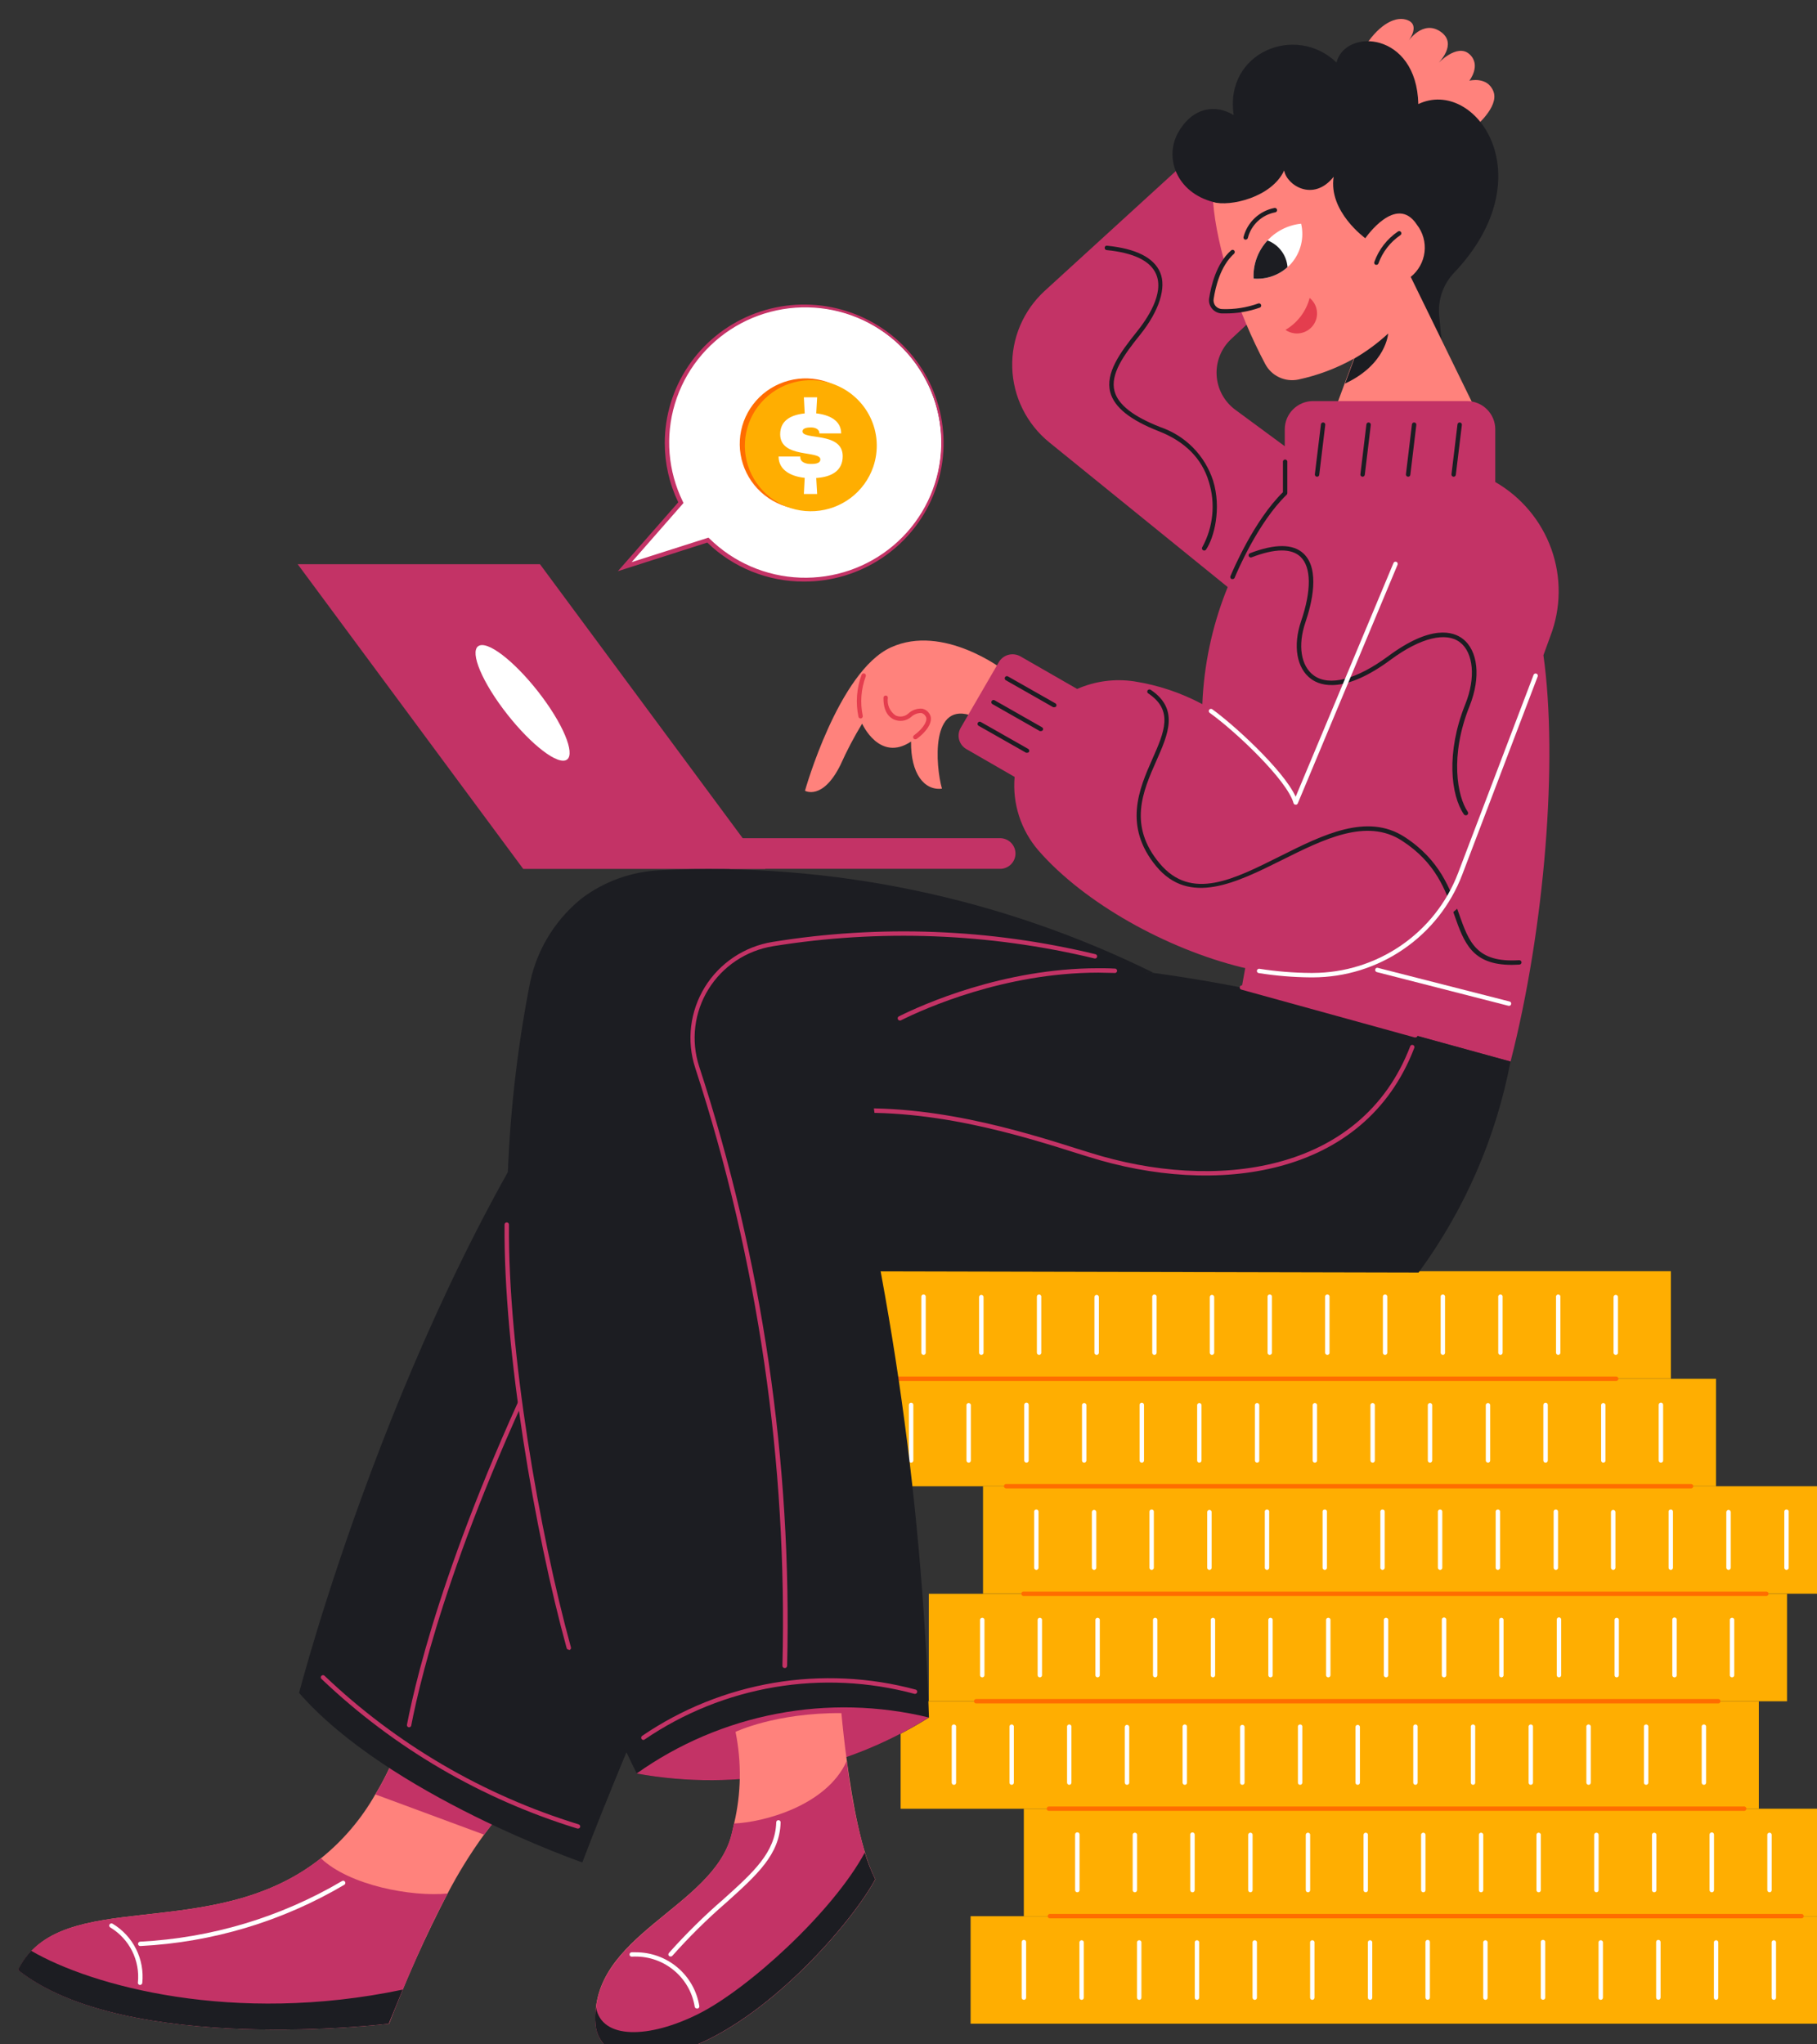 <svg width="72" height="81" viewBox="0 0 72 81" fill="none" xmlns="http://www.w3.org/2000/svg">
<rect x="0" y="0" width="72" height="81" fill="#333333" stroke="none"/>
<g clip-path="url(#clip0_2319_30543)">
<path d="M72.468 75.922H38.461V80.181H72.468V75.922Z" fill="#FFAE01"/>
<path d="M40.573 79.236C40.549 79.236 40.527 79.227 40.51 79.211C40.494 79.194 40.484 79.172 40.484 79.148V76.947C40.484 76.924 40.494 76.902 40.51 76.885C40.527 76.869 40.549 76.859 40.573 76.859C40.596 76.859 40.619 76.869 40.635 76.885C40.652 76.902 40.661 76.924 40.661 76.947V79.148C40.661 79.172 40.652 79.194 40.635 79.211C40.619 79.227 40.596 79.236 40.573 79.236Z" fill="white"/>
<path d="M42.859 79.237C42.848 79.237 42.836 79.234 42.826 79.23C42.815 79.225 42.806 79.219 42.797 79.21C42.79 79.202 42.783 79.193 42.779 79.182C42.775 79.171 42.773 79.16 42.773 79.148V76.948C42.777 76.927 42.788 76.909 42.804 76.895C42.82 76.882 42.84 76.875 42.86 76.875C42.881 76.875 42.901 76.882 42.917 76.895C42.933 76.909 42.944 76.927 42.947 76.948V79.148C42.947 79.172 42.938 79.194 42.922 79.211C42.905 79.227 42.883 79.237 42.859 79.237Z" fill="white"/>
<path d="M45.143 79.237C45.12 79.237 45.097 79.227 45.081 79.211C45.064 79.194 45.055 79.172 45.055 79.148V76.948C45.058 76.927 45.069 76.909 45.085 76.895C45.101 76.882 45.121 76.875 45.142 76.875C45.162 76.875 45.182 76.882 45.198 76.895C45.214 76.909 45.225 76.927 45.229 76.948V79.148C45.229 79.16 45.227 79.171 45.223 79.182C45.219 79.193 45.212 79.202 45.205 79.21C45.197 79.219 45.187 79.225 45.176 79.23C45.166 79.234 45.154 79.237 45.143 79.237Z" fill="white"/>
<path d="M47.429 79.237C47.418 79.237 47.407 79.234 47.396 79.23C47.385 79.225 47.376 79.219 47.368 79.21C47.36 79.202 47.354 79.193 47.349 79.182C47.345 79.171 47.343 79.16 47.344 79.148V76.948C47.347 76.927 47.358 76.909 47.374 76.895C47.39 76.882 47.41 76.875 47.431 76.875C47.452 76.875 47.471 76.882 47.487 76.895C47.503 76.909 47.514 76.927 47.518 76.948V79.148C47.518 79.172 47.508 79.194 47.492 79.211C47.475 79.227 47.453 79.237 47.429 79.237Z" fill="white"/>
<path d="M49.721 79.237C49.698 79.237 49.675 79.227 49.659 79.211C49.642 79.194 49.633 79.172 49.633 79.148V76.948C49.636 76.927 49.647 76.909 49.663 76.895C49.679 76.882 49.699 76.875 49.72 76.875C49.74 76.875 49.761 76.882 49.776 76.895C49.792 76.909 49.803 76.927 49.807 76.948V79.148C49.807 79.16 49.805 79.171 49.801 79.182C49.797 79.193 49.791 79.202 49.783 79.21C49.775 79.219 49.765 79.225 49.755 79.23C49.744 79.234 49.733 79.237 49.721 79.237Z" fill="white"/>
<path d="M52 79.237C51.988 79.237 51.977 79.234 51.966 79.23C51.956 79.225 51.946 79.219 51.938 79.21C51.93 79.202 51.924 79.193 51.92 79.182C51.916 79.171 51.914 79.16 51.914 79.148V76.948C51.918 76.927 51.928 76.909 51.944 76.895C51.96 76.882 51.98 76.875 52.001 76.875C52.022 76.875 52.042 76.882 52.058 76.895C52.074 76.909 52.084 76.927 52.088 76.948V79.148C52.088 79.172 52.079 79.194 52.062 79.211C52.046 79.227 52.023 79.237 52 79.237Z" fill="white"/>
<path d="M54.291 79.237C54.268 79.237 54.246 79.227 54.229 79.211C54.212 79.194 54.203 79.172 54.203 79.148V76.948C54.207 76.927 54.218 76.909 54.233 76.895C54.249 76.882 54.269 76.875 54.29 76.875C54.311 76.875 54.331 76.882 54.347 76.895C54.363 76.909 54.373 76.927 54.377 76.948V79.148C54.377 79.16 54.375 79.171 54.371 79.182C54.367 79.193 54.361 79.202 54.353 79.21C54.345 79.219 54.335 79.225 54.325 79.23C54.314 79.234 54.303 79.237 54.291 79.237Z" fill="white"/>
<path d="M56.573 79.234C56.549 79.234 56.527 79.224 56.51 79.208C56.494 79.191 56.484 79.169 56.484 79.146V76.945C56.485 76.922 56.495 76.9 56.511 76.884C56.528 76.868 56.55 76.859 56.573 76.859C56.584 76.859 56.596 76.861 56.606 76.865C56.617 76.869 56.627 76.875 56.635 76.883C56.643 76.891 56.65 76.901 56.654 76.911C56.659 76.922 56.661 76.933 56.661 76.945V79.146C56.661 79.169 56.652 79.191 56.635 79.208C56.619 79.224 56.596 79.234 56.573 79.234Z" fill="white"/>
<path d="M58.862 79.237C58.838 79.237 58.816 79.227 58.799 79.211C58.783 79.194 58.773 79.172 58.773 79.148V76.948C58.777 76.927 58.788 76.909 58.804 76.895C58.82 76.882 58.84 76.875 58.86 76.875C58.881 76.875 58.901 76.882 58.917 76.895C58.933 76.909 58.944 76.927 58.947 76.948V79.148C58.948 79.16 58.946 79.171 58.942 79.182C58.938 79.193 58.931 79.202 58.923 79.21C58.915 79.219 58.906 79.225 58.895 79.23C58.885 79.234 58.873 79.237 58.862 79.237Z" fill="white"/>
<path d="M61.143 79.234C61.12 79.234 61.097 79.224 61.081 79.208C61.064 79.191 61.055 79.169 61.055 79.146V76.945C61.055 76.933 61.057 76.922 61.062 76.911C61.066 76.901 61.072 76.891 61.081 76.883C61.089 76.875 61.099 76.869 61.109 76.865C61.12 76.861 61.132 76.859 61.143 76.859C61.166 76.859 61.188 76.868 61.205 76.884C61.221 76.9 61.231 76.922 61.231 76.945V79.146C61.231 79.169 61.222 79.191 61.206 79.208C61.189 79.224 61.166 79.234 61.143 79.234Z" fill="white"/>
<path d="M63.429 79.237C63.418 79.237 63.407 79.234 63.396 79.23C63.385 79.225 63.376 79.219 63.368 79.21C63.36 79.202 63.354 79.193 63.349 79.182C63.345 79.171 63.343 79.16 63.344 79.148V76.948C63.347 76.927 63.358 76.909 63.374 76.895C63.39 76.882 63.41 76.875 63.431 76.875C63.452 76.875 63.471 76.882 63.487 76.895C63.503 76.909 63.514 76.927 63.518 76.948V79.148C63.518 79.172 63.508 79.194 63.492 79.211C63.475 79.227 63.453 79.237 63.429 79.237Z" fill="white"/>
<path d="M65.713 79.234C65.69 79.234 65.667 79.224 65.651 79.208C65.634 79.191 65.625 79.169 65.625 79.146V76.945C65.625 76.933 65.627 76.922 65.632 76.911C65.636 76.901 65.643 76.891 65.651 76.883C65.659 76.875 65.669 76.869 65.68 76.865C65.69 76.861 65.702 76.859 65.713 76.859C65.736 76.859 65.758 76.868 65.775 76.884C65.791 76.9 65.801 76.922 65.802 76.945V79.146C65.802 79.169 65.792 79.191 65.776 79.208C65.759 79.224 65.737 79.234 65.713 79.234Z" fill="white"/>
<path d="M68 79.237C67.988 79.237 67.977 79.234 67.966 79.23C67.956 79.225 67.946 79.219 67.938 79.21C67.93 79.202 67.924 79.193 67.92 79.182C67.916 79.171 67.914 79.16 67.914 79.148V76.948C67.918 76.927 67.928 76.909 67.944 76.895C67.96 76.882 67.98 76.875 68.001 76.875C68.022 76.875 68.042 76.882 68.058 76.895C68.074 76.909 68.084 76.927 68.088 76.948V79.148C68.088 79.172 68.079 79.194 68.062 79.211C68.046 79.227 68.023 79.237 68 79.237Z" fill="white"/>
<path d="M70.291 79.237C70.268 79.237 70.246 79.227 70.229 79.211C70.212 79.194 70.203 79.172 70.203 79.148V76.948C70.207 76.927 70.218 76.909 70.233 76.895C70.249 76.882 70.269 76.875 70.29 76.875C70.311 76.875 70.331 76.882 70.347 76.895C70.363 76.909 70.373 76.927 70.377 76.948V79.148C70.377 79.16 70.375 79.171 70.371 79.182C70.367 79.193 70.361 79.202 70.353 79.21C70.345 79.219 70.335 79.225 70.325 79.23C70.314 79.234 70.303 79.237 70.291 79.237Z" fill="white"/>
<path d="M69.695 67.406H35.688V71.665H69.695V67.406Z" fill="#FFAE01"/>
<path d="M37.801 70.717C37.777 70.717 37.755 70.707 37.738 70.691C37.722 70.674 37.712 70.652 37.712 70.629V68.428C37.71 68.415 37.711 68.402 37.714 68.39C37.717 68.377 37.723 68.366 37.731 68.356C37.74 68.346 37.75 68.338 37.762 68.332C37.774 68.327 37.786 68.324 37.799 68.324C37.812 68.324 37.825 68.327 37.837 68.332C37.848 68.338 37.859 68.346 37.867 68.356C37.875 68.366 37.881 68.377 37.885 68.39C37.888 68.402 37.889 68.415 37.886 68.428V70.629C37.887 70.64 37.885 70.651 37.88 70.662C37.876 70.673 37.87 70.683 37.862 70.691C37.854 70.699 37.845 70.706 37.834 70.71C37.824 70.714 37.812 70.717 37.801 70.717Z" fill="white"/>
<path d="M40.087 70.717C40.075 70.717 40.064 70.714 40.054 70.71C40.043 70.706 40.033 70.699 40.025 70.691C40.017 70.683 40.011 70.673 40.007 70.662C40.003 70.651 40.001 70.64 40.001 70.629V68.428C39.999 68.415 40 68.402 40.003 68.39C40.006 68.377 40.012 68.366 40.021 68.356C40.029 68.346 40.039 68.338 40.051 68.332C40.063 68.327 40.075 68.324 40.088 68.324C40.101 68.324 40.114 68.327 40.126 68.332C40.137 68.338 40.148 68.346 40.156 68.356C40.164 68.366 40.17 68.377 40.174 68.39C40.177 68.402 40.178 68.415 40.175 68.428V70.629C40.175 70.652 40.166 70.674 40.149 70.691C40.133 70.707 40.11 70.717 40.087 70.717Z" fill="white"/>
<path d="M42.371 70.717C42.347 70.717 42.325 70.707 42.309 70.691C42.292 70.674 42.283 70.652 42.283 70.629V68.428C42.28 68.415 42.281 68.402 42.284 68.39C42.288 68.377 42.294 68.366 42.302 68.356C42.31 68.346 42.321 68.338 42.332 68.332C42.344 68.327 42.357 68.324 42.37 68.324C42.383 68.324 42.395 68.327 42.407 68.332C42.419 68.338 42.429 68.346 42.437 68.356C42.446 68.366 42.452 68.377 42.455 68.39C42.458 68.402 42.459 68.415 42.456 68.428V70.629C42.457 70.64 42.455 70.651 42.451 70.662C42.447 70.673 42.44 70.683 42.432 70.691C42.425 70.699 42.415 70.706 42.404 70.71C42.394 70.714 42.382 70.717 42.371 70.717Z" fill="white"/>
<path d="M44.659 70.717C44.635 70.717 44.613 70.707 44.596 70.691C44.58 70.674 44.57 70.652 44.57 70.629V68.428C44.57 68.404 44.58 68.382 44.596 68.366C44.613 68.349 44.635 68.34 44.659 68.34C44.682 68.34 44.705 68.349 44.721 68.366C44.738 68.382 44.747 68.404 44.747 68.428V70.629C44.747 70.652 44.738 70.674 44.721 70.691C44.705 70.707 44.682 70.717 44.659 70.717Z" fill="white"/>
<path d="M46.949 70.717C46.926 70.717 46.903 70.707 46.887 70.691C46.87 70.674 46.861 70.652 46.861 70.629V68.428C46.858 68.415 46.859 68.402 46.862 68.39C46.866 68.377 46.872 68.366 46.88 68.356C46.888 68.346 46.899 68.338 46.91 68.332C46.922 68.327 46.935 68.324 46.948 68.324C46.961 68.324 46.973 68.327 46.985 68.332C46.997 68.338 47.007 68.346 47.015 68.356C47.024 68.366 47.03 68.377 47.033 68.39C47.036 68.402 47.037 68.415 47.035 68.428V70.629C47.035 70.64 47.033 70.651 47.029 70.662C47.025 70.673 47.019 70.683 47.011 70.691C47.003 70.699 46.993 70.706 46.983 70.71C46.972 70.714 46.961 70.717 46.949 70.717Z" fill="white"/>
<path d="M49.229 70.717C49.206 70.717 49.183 70.707 49.166 70.691C49.15 70.674 49.141 70.652 49.141 70.629V68.428C49.141 68.416 49.143 68.405 49.147 68.394C49.152 68.383 49.158 68.374 49.166 68.366C49.175 68.358 49.184 68.351 49.195 68.347C49.206 68.342 49.217 68.34 49.229 68.34C49.241 68.34 49.252 68.342 49.263 68.347C49.273 68.351 49.283 68.358 49.291 68.366C49.3 68.374 49.306 68.383 49.311 68.394C49.315 68.405 49.317 68.416 49.317 68.428V70.629C49.317 70.652 49.308 70.674 49.291 70.691C49.275 70.707 49.252 70.717 49.229 70.717Z" fill="white"/>
<path d="M51.517 70.717C51.505 70.717 51.494 70.714 51.483 70.71C51.473 70.706 51.463 70.699 51.455 70.691C51.447 70.683 51.441 70.673 51.437 70.662C51.433 70.651 51.431 70.64 51.431 70.629V68.428C51.429 68.415 51.429 68.402 51.433 68.39C51.436 68.377 51.442 68.366 51.45 68.356C51.459 68.346 51.469 68.338 51.481 68.332C51.492 68.327 51.505 68.324 51.518 68.324C51.531 68.324 51.544 68.327 51.555 68.332C51.567 68.338 51.578 68.346 51.586 68.356C51.594 68.366 51.6 68.377 51.603 68.39C51.607 68.402 51.607 68.415 51.605 68.428V70.629C51.605 70.652 51.596 70.674 51.579 70.691C51.562 70.707 51.54 70.717 51.517 70.717Z" fill="white"/>
<path d="M53.799 70.717C53.776 70.717 53.753 70.707 53.737 70.691C53.72 70.674 53.711 70.652 53.711 70.629V68.428C53.711 68.404 53.72 68.382 53.737 68.366C53.753 68.349 53.776 68.34 53.799 68.34C53.823 68.34 53.845 68.349 53.862 68.366C53.878 68.382 53.888 68.404 53.888 68.428V70.629C53.888 70.652 53.878 70.674 53.862 70.691C53.845 70.707 53.823 70.717 53.799 70.717Z" fill="white"/>
<path d="M56.087 70.717C56.075 70.717 56.064 70.714 56.053 70.71C56.043 70.706 56.033 70.699 56.025 70.691C56.017 70.683 56.011 70.673 56.007 70.662C56.003 70.651 56.001 70.64 56.001 70.629V68.428C55.999 68.415 56 68.402 56.003 68.39C56.006 68.377 56.012 68.366 56.021 68.356C56.029 68.346 56.039 68.338 56.051 68.332C56.063 68.327 56.075 68.324 56.088 68.324C56.101 68.324 56.114 68.327 56.126 68.332C56.137 68.338 56.148 68.346 56.156 68.356C56.164 68.366 56.17 68.377 56.174 68.39C56.177 68.402 56.178 68.415 56.175 68.428V70.629C56.175 70.652 56.166 70.674 56.149 70.691C56.133 70.707 56.11 70.717 56.087 70.717Z" fill="white"/>
<path d="M58.371 70.717C58.347 70.717 58.325 70.707 58.309 70.691C58.292 70.674 58.283 70.652 58.283 70.629V68.428C58.28 68.415 58.281 68.402 58.284 68.39C58.288 68.377 58.294 68.366 58.302 68.356C58.31 68.346 58.321 68.338 58.332 68.332C58.344 68.327 58.357 68.324 58.37 68.324C58.383 68.324 58.395 68.327 58.407 68.332C58.419 68.338 58.429 68.346 58.437 68.356C58.446 68.366 58.452 68.377 58.455 68.39C58.458 68.402 58.459 68.415 58.456 68.428V70.629C58.457 70.64 58.455 70.651 58.451 70.662C58.447 70.673 58.44 70.683 58.432 70.691C58.425 70.699 58.415 70.706 58.404 70.71C58.394 70.714 58.382 70.717 58.371 70.717Z" fill="white"/>
<path d="M60.657 70.717C60.646 70.717 60.634 70.714 60.624 70.71C60.613 70.706 60.604 70.699 60.596 70.691C60.588 70.683 60.581 70.673 60.577 70.662C60.573 70.651 60.571 70.64 60.572 70.629V68.428C60.569 68.415 60.57 68.402 60.573 68.39C60.577 68.377 60.583 68.366 60.591 68.356C60.599 68.346 60.61 68.338 60.621 68.332C60.633 68.327 60.646 68.324 60.659 68.324C60.672 68.324 60.684 68.327 60.696 68.332C60.708 68.338 60.718 68.346 60.726 68.356C60.735 68.366 60.741 68.377 60.744 68.39C60.747 68.402 60.748 68.415 60.746 68.428V70.629C60.746 70.652 60.736 70.674 60.72 70.691C60.703 70.707 60.681 70.717 60.657 70.717Z" fill="white"/>
<path d="M62.949 70.717C62.926 70.717 62.903 70.707 62.887 70.691C62.87 70.674 62.861 70.652 62.861 70.629V68.428C62.858 68.415 62.859 68.402 62.862 68.39C62.866 68.377 62.872 68.366 62.88 68.356C62.888 68.346 62.899 68.338 62.91 68.332C62.922 68.327 62.935 68.324 62.948 68.324C62.961 68.324 62.973 68.327 62.985 68.332C62.997 68.338 63.007 68.346 63.015 68.356C63.024 68.366 63.03 68.377 63.033 68.39C63.036 68.402 63.037 68.415 63.035 68.428V70.629C63.035 70.64 63.033 70.651 63.029 70.662C63.025 70.673 63.019 70.683 63.011 70.691C63.003 70.699 62.993 70.706 62.983 70.71C62.972 70.714 62.961 70.717 62.949 70.717Z" fill="white"/>
<path d="M65.228 70.717C65.216 70.717 65.205 70.714 65.194 70.71C65.184 70.706 65.174 70.699 65.166 70.691C65.158 70.683 65.152 70.673 65.148 70.662C65.144 70.651 65.142 70.64 65.142 70.629V68.428C65.14 68.415 65.14 68.402 65.144 68.39C65.147 68.377 65.153 68.366 65.161 68.356C65.169 68.346 65.18 68.338 65.192 68.332C65.203 68.327 65.216 68.324 65.229 68.324C65.242 68.324 65.255 68.327 65.266 68.332C65.278 68.338 65.288 68.346 65.297 68.356C65.305 68.366 65.311 68.377 65.314 68.39C65.318 68.402 65.318 68.415 65.316 68.428V70.629C65.316 70.652 65.307 70.674 65.29 70.691C65.273 70.707 65.251 70.717 65.228 70.717Z" fill="white"/>
<path d="M67.519 70.717C67.496 70.717 67.474 70.707 67.457 70.691C67.44 70.674 67.431 70.652 67.431 70.629V68.428C67.429 68.415 67.429 68.402 67.433 68.39C67.436 68.377 67.442 68.366 67.45 68.356C67.459 68.346 67.469 68.338 67.481 68.332C67.492 68.327 67.505 68.324 67.518 68.324C67.531 68.324 67.544 68.327 67.555 68.332C67.567 68.338 67.578 68.346 67.586 68.356C67.594 68.366 67.6 68.377 67.603 68.39C67.607 68.402 67.607 68.415 67.605 68.428V70.629C67.605 70.64 67.603 70.651 67.599 70.662C67.595 70.673 67.589 70.683 67.581 70.691C67.573 70.699 67.563 70.706 67.553 70.71C67.542 70.714 67.531 70.717 67.519 70.717Z" fill="white"/>
<path d="M67.999 54.629H33.992V58.888H67.999V54.629Z" fill="#FFAE01"/>
<path d="M36.104 57.952C36.081 57.952 36.058 57.943 36.041 57.927C36.025 57.91 36.016 57.888 36.016 57.864V55.663C36.016 55.641 36.026 55.619 36.042 55.603C36.059 55.587 36.081 55.578 36.104 55.578C36.115 55.578 36.127 55.58 36.138 55.584C36.148 55.588 36.158 55.594 36.166 55.602C36.175 55.61 36.181 55.62 36.185 55.63C36.19 55.641 36.192 55.652 36.192 55.663V57.864C36.192 57.888 36.183 57.91 36.166 57.927C36.15 57.943 36.127 57.952 36.104 57.952Z" fill="white"/>
<path d="M38.385 57.951C38.362 57.951 38.339 57.942 38.323 57.925C38.306 57.909 38.297 57.887 38.297 57.863V55.662C38.3 55.642 38.311 55.624 38.327 55.61C38.343 55.597 38.363 55.59 38.384 55.59C38.404 55.59 38.425 55.597 38.441 55.61C38.456 55.624 38.467 55.642 38.471 55.662V57.863C38.471 57.875 38.469 57.886 38.465 57.897C38.461 57.907 38.455 57.917 38.447 57.925C38.439 57.934 38.429 57.94 38.419 57.945C38.408 57.949 38.397 57.951 38.385 57.951Z" fill="white"/>
<path d="M40.674 57.951C40.651 57.951 40.628 57.942 40.612 57.925C40.595 57.909 40.586 57.886 40.586 57.863V55.662C40.586 55.639 40.595 55.617 40.612 55.6C40.628 55.584 40.651 55.574 40.674 55.574C40.698 55.574 40.72 55.584 40.737 55.6C40.753 55.617 40.763 55.639 40.763 55.662V57.863C40.763 57.886 40.753 57.909 40.737 57.925C40.72 57.942 40.698 57.951 40.674 57.951Z" fill="white"/>
<path d="M42.961 57.951C42.949 57.951 42.938 57.949 42.927 57.945C42.917 57.94 42.907 57.934 42.899 57.925C42.891 57.917 42.885 57.907 42.881 57.897C42.877 57.886 42.875 57.875 42.875 57.863V55.662C42.879 55.642 42.889 55.624 42.905 55.61C42.921 55.597 42.941 55.59 42.962 55.59C42.983 55.59 43.003 55.597 43.019 55.61C43.035 55.624 43.045 55.642 43.049 55.662V57.863C43.049 57.887 43.04 57.909 43.023 57.925C43.007 57.942 42.984 57.951 42.961 57.951Z" fill="white"/>
<path d="M45.245 57.952C45.221 57.952 45.199 57.943 45.182 57.927C45.166 57.91 45.156 57.888 45.156 57.864V55.663C45.156 55.652 45.158 55.641 45.163 55.63C45.167 55.62 45.174 55.61 45.182 55.602C45.191 55.594 45.2 55.588 45.211 55.584C45.222 55.58 45.233 55.578 45.245 55.578C45.267 55.578 45.29 55.587 45.306 55.603C45.323 55.619 45.332 55.641 45.333 55.663V57.864C45.333 57.888 45.324 57.91 45.307 57.927C45.291 57.943 45.268 57.952 45.245 57.952Z" fill="white"/>
<path d="M47.523 57.951C47.512 57.951 47.5 57.949 47.49 57.945C47.479 57.94 47.47 57.934 47.462 57.925C47.454 57.917 47.447 57.907 47.443 57.897C47.439 57.886 47.437 57.875 47.438 57.863V55.662C47.441 55.642 47.452 55.624 47.468 55.61C47.484 55.597 47.504 55.59 47.525 55.59C47.545 55.59 47.565 55.597 47.581 55.61C47.597 55.624 47.608 55.642 47.611 55.662V57.863C47.611 57.887 47.602 57.909 47.586 57.925C47.569 57.942 47.547 57.951 47.523 57.951Z" fill="white"/>
<path d="M49.815 57.951C49.791 57.951 49.769 57.942 49.752 57.925C49.736 57.909 49.727 57.887 49.727 57.863V55.662C49.73 55.642 49.741 55.624 49.757 55.61C49.773 55.597 49.793 55.59 49.813 55.59C49.834 55.59 49.854 55.597 49.87 55.61C49.886 55.624 49.897 55.642 49.9 55.662V57.863C49.901 57.875 49.899 57.886 49.895 57.897C49.891 57.907 49.884 57.917 49.876 57.925C49.868 57.934 49.859 57.94 49.848 57.945C49.838 57.949 49.826 57.951 49.815 57.951Z" fill="white"/>
<path d="M52.101 57.951C52.09 57.951 52.078 57.949 52.068 57.945C52.057 57.94 52.048 57.934 52.04 57.925C52.032 57.917 52.026 57.907 52.021 57.897C52.017 57.886 52.015 57.875 52.016 57.863V55.662C52.019 55.642 52.03 55.624 52.046 55.61C52.062 55.597 52.082 55.59 52.103 55.59C52.123 55.59 52.143 55.597 52.159 55.61C52.175 55.624 52.186 55.642 52.19 55.662V57.863C52.19 57.887 52.18 57.909 52.164 57.925C52.147 57.942 52.125 57.951 52.101 57.951Z" fill="white"/>
<path d="M54.393 57.951C54.37 57.951 54.347 57.942 54.331 57.925C54.314 57.909 54.305 57.887 54.305 57.863V55.662C54.308 55.642 54.319 55.624 54.335 55.61C54.351 55.597 54.371 55.59 54.392 55.59C54.412 55.59 54.432 55.597 54.448 55.61C54.464 55.624 54.475 55.642 54.479 55.662V57.863C54.479 57.875 54.477 57.886 54.473 57.897C54.469 57.907 54.462 57.917 54.455 57.925C54.447 57.934 54.437 57.94 54.426 57.945C54.416 57.949 54.404 57.951 54.393 57.951Z" fill="white"/>
<path d="M56.664 57.951C56.652 57.951 56.641 57.949 56.63 57.945C56.62 57.94 56.61 57.934 56.602 57.925C56.594 57.917 56.588 57.907 56.584 57.897C56.58 57.886 56.578 57.875 56.578 57.863V55.662C56.582 55.642 56.593 55.624 56.608 55.61C56.624 55.597 56.644 55.59 56.665 55.59C56.686 55.59 56.706 55.597 56.722 55.61C56.738 55.624 56.748 55.642 56.752 55.662V57.863C56.752 57.887 56.743 57.909 56.726 57.925C56.71 57.942 56.687 57.951 56.664 57.951Z" fill="white"/>
<path d="M58.963 57.951C58.94 57.951 58.917 57.942 58.901 57.925C58.884 57.909 58.875 57.887 58.875 57.863V55.662C58.879 55.642 58.889 55.624 58.905 55.61C58.921 55.597 58.941 55.59 58.962 55.59C58.983 55.59 59.003 55.597 59.019 55.61C59.035 55.624 59.045 55.642 59.049 55.662V57.863C59.049 57.875 59.047 57.886 59.043 57.897C59.039 57.907 59.033 57.917 59.025 57.925C59.017 57.934 59.007 57.94 58.997 57.945C58.986 57.949 58.975 57.951 58.963 57.951Z" fill="white"/>
<path d="M61.245 57.952C61.221 57.952 61.199 57.943 61.182 57.927C61.166 57.91 61.156 57.888 61.156 57.864V55.663C61.157 55.641 61.167 55.619 61.183 55.603C61.2 55.587 61.222 55.578 61.245 55.578C61.256 55.578 61.267 55.58 61.278 55.584C61.289 55.588 61.299 55.594 61.307 55.602C61.315 55.61 61.322 55.62 61.326 55.63C61.331 55.641 61.333 55.652 61.333 55.663V57.864C61.333 57.888 61.324 57.91 61.307 57.927C61.291 57.943 61.268 57.952 61.245 57.952Z" fill="white"/>
<path d="M63.534 57.951C63.51 57.951 63.488 57.942 63.471 57.925C63.455 57.909 63.445 57.887 63.445 57.863V55.662C63.449 55.642 63.46 55.624 63.476 55.61C63.492 55.597 63.511 55.59 63.532 55.59C63.553 55.59 63.573 55.597 63.589 55.61C63.605 55.624 63.615 55.642 63.619 55.662V57.863C63.62 57.875 63.618 57.886 63.614 57.897C63.609 57.907 63.603 57.917 63.595 57.925C63.587 57.934 63.578 57.94 63.567 57.945C63.556 57.949 63.545 57.951 63.534 57.951Z" fill="white"/>
<path d="M65.815 57.951C65.791 57.951 65.769 57.942 65.752 57.925C65.736 57.909 65.727 57.886 65.727 57.863V55.662C65.727 55.639 65.736 55.617 65.752 55.6C65.769 55.584 65.791 55.574 65.815 55.574C65.838 55.574 65.861 55.584 65.877 55.6C65.894 55.617 65.903 55.639 65.903 55.662V57.863C65.903 57.886 65.894 57.909 65.877 57.925C65.861 57.942 65.838 57.951 65.815 57.951Z" fill="white"/>
<path d="M66.21 50.367H32.203V54.626H66.21V50.367Z" fill="#FFAE01"/>
<path d="M34.315 53.682C34.291 53.682 34.269 53.672 34.252 53.656C34.236 53.639 34.227 53.617 34.227 53.594V51.393C34.227 51.369 34.236 51.347 34.252 51.331C34.269 51.314 34.291 51.305 34.315 51.305C34.338 51.305 34.361 51.314 34.377 51.331C34.394 51.347 34.403 51.369 34.403 51.393V53.594C34.403 53.617 34.394 53.639 34.377 53.656C34.361 53.672 34.338 53.682 34.315 53.682Z" fill="white"/>
<path d="M36.597 53.681C36.574 53.681 36.552 53.672 36.535 53.656C36.519 53.639 36.509 53.617 36.509 53.593V51.393C36.507 51.38 36.508 51.367 36.511 51.355C36.514 51.342 36.52 51.331 36.528 51.321C36.537 51.311 36.547 51.303 36.559 51.297C36.571 51.292 36.583 51.289 36.596 51.289C36.609 51.289 36.622 51.292 36.633 51.297C36.645 51.303 36.656 51.311 36.664 51.321C36.672 51.331 36.678 51.342 36.681 51.355C36.685 51.367 36.685 51.38 36.683 51.393V53.593C36.684 53.605 36.681 53.616 36.677 53.627C36.673 53.638 36.667 53.647 36.659 53.656C36.651 53.664 36.642 53.67 36.631 53.675C36.62 53.679 36.609 53.682 36.597 53.681Z" fill="white"/>
<path d="M38.885 53.682C38.862 53.682 38.839 53.672 38.823 53.656C38.806 53.639 38.797 53.617 38.797 53.594V51.393C38.797 51.369 38.806 51.347 38.823 51.331C38.839 51.314 38.862 51.305 38.885 51.305C38.909 51.305 38.931 51.314 38.948 51.331C38.964 51.347 38.974 51.369 38.974 51.393V53.594C38.974 53.617 38.964 53.639 38.948 53.656C38.931 53.672 38.909 53.682 38.885 53.682Z" fill="white"/>
<path d="M41.176 53.681C41.152 53.681 41.13 53.672 41.113 53.656C41.097 53.639 41.087 53.617 41.087 53.593V51.393C41.085 51.38 41.086 51.367 41.089 51.355C41.092 51.342 41.098 51.331 41.106 51.321C41.115 51.311 41.125 51.303 41.137 51.297C41.149 51.292 41.161 51.289 41.174 51.289C41.187 51.289 41.2 51.292 41.212 51.297C41.223 51.303 41.234 51.311 41.242 51.321C41.25 51.331 41.256 51.342 41.26 51.355C41.263 51.367 41.264 51.38 41.261 51.393V53.593C41.262 53.605 41.26 53.616 41.255 53.627C41.251 53.638 41.245 53.647 41.237 53.656C41.229 53.664 41.22 53.67 41.209 53.675C41.199 53.679 41.187 53.682 41.176 53.681Z" fill="white"/>
<path d="M43.456 53.682C43.432 53.682 43.41 53.672 43.393 53.656C43.377 53.639 43.367 53.617 43.367 53.594V51.393C43.367 51.369 43.377 51.347 43.393 51.331C43.41 51.314 43.432 51.305 43.456 51.305C43.479 51.305 43.501 51.314 43.518 51.331C43.535 51.347 43.544 51.369 43.544 51.393V53.594C43.544 53.617 43.535 53.639 43.518 53.656C43.501 53.672 43.479 53.682 43.456 53.682Z" fill="white"/>
<path d="M45.743 53.681C45.732 53.682 45.72 53.679 45.71 53.675C45.699 53.67 45.69 53.664 45.682 53.656C45.674 53.647 45.667 53.638 45.663 53.627C45.659 53.616 45.657 53.605 45.658 53.593V51.393C45.655 51.38 45.656 51.367 45.659 51.355C45.663 51.342 45.669 51.331 45.677 51.321C45.685 51.311 45.696 51.303 45.707 51.297C45.719 51.292 45.732 51.289 45.745 51.289C45.758 51.289 45.77 51.292 45.782 51.297C45.794 51.303 45.804 51.311 45.812 51.321C45.821 51.331 45.827 51.342 45.83 51.355C45.833 51.367 45.834 51.38 45.831 51.393V53.593C45.831 53.617 45.822 53.639 45.806 53.656C45.789 53.672 45.767 53.681 45.743 53.681Z" fill="white"/>
<path d="M48.026 53.682C48.002 53.682 47.98 53.672 47.963 53.656C47.947 53.639 47.938 53.617 47.938 53.594V51.393C47.938 51.369 47.947 51.347 47.963 51.331C47.98 51.314 48.002 51.305 48.026 51.305C48.049 51.305 48.072 51.314 48.088 51.331C48.105 51.347 48.114 51.369 48.114 51.393V53.594C48.114 53.617 48.105 53.639 48.088 53.656C48.072 53.672 48.049 53.682 48.026 53.682Z" fill="white"/>
<path d="M50.313 53.681C50.302 53.682 50.291 53.679 50.28 53.675C50.27 53.67 50.26 53.664 50.252 53.656C50.244 53.647 50.238 53.638 50.234 53.627C50.23 53.616 50.228 53.605 50.228 53.593V51.393C50.226 51.38 50.226 51.367 50.23 51.355C50.233 51.342 50.239 51.331 50.247 51.321C50.255 51.311 50.266 51.303 50.278 51.297C50.289 51.292 50.302 51.289 50.315 51.289C50.328 51.289 50.341 51.292 50.352 51.297C50.364 51.303 50.374 51.311 50.383 51.321C50.391 51.331 50.397 51.342 50.4 51.355C50.404 51.367 50.404 51.38 50.402 51.393V53.593C50.402 53.617 50.392 53.639 50.376 53.656C50.359 53.672 50.337 53.681 50.313 53.681Z" fill="white"/>
<path d="M52.597 53.681C52.574 53.681 52.552 53.672 52.535 53.656C52.519 53.639 52.509 53.617 52.509 53.593V51.393C52.507 51.38 52.508 51.367 52.511 51.355C52.514 51.342 52.52 51.331 52.528 51.321C52.537 51.311 52.547 51.303 52.559 51.297C52.571 51.292 52.583 51.289 52.596 51.289C52.609 51.289 52.622 51.292 52.633 51.297C52.645 51.303 52.656 51.311 52.664 51.321C52.672 51.331 52.678 51.342 52.681 51.355C52.685 51.367 52.685 51.38 52.683 51.393V53.593C52.684 53.605 52.681 53.616 52.677 53.627C52.673 53.638 52.667 53.647 52.659 53.656C52.651 53.664 52.642 53.67 52.631 53.675C52.62 53.679 52.609 53.682 52.597 53.681Z" fill="white"/>
<path d="M54.884 53.681C54.872 53.682 54.861 53.679 54.85 53.675C54.84 53.67 54.83 53.664 54.822 53.656C54.814 53.647 54.808 53.638 54.804 53.627C54.8 53.616 54.798 53.605 54.798 53.593V51.393C54.796 51.38 54.797 51.367 54.8 51.355C54.803 51.342 54.809 51.331 54.818 51.321C54.826 51.311 54.836 51.303 54.848 51.297C54.859 51.292 54.872 51.289 54.885 51.289C54.898 51.289 54.911 51.292 54.923 51.297C54.934 51.303 54.945 51.311 54.953 51.321C54.961 51.331 54.967 51.342 54.971 51.355C54.974 51.367 54.974 51.38 54.972 51.393V53.593C54.972 53.617 54.963 53.639 54.946 53.656C54.93 53.672 54.907 53.681 54.884 53.681Z" fill="white"/>
<path d="M57.176 53.681C57.152 53.681 57.13 53.672 57.113 53.656C57.097 53.639 57.087 53.617 57.087 53.593V51.393C57.085 51.38 57.086 51.367 57.089 51.355C57.092 51.342 57.098 51.331 57.106 51.321C57.115 51.311 57.125 51.303 57.137 51.297C57.149 51.292 57.161 51.289 57.174 51.289C57.187 51.289 57.2 51.292 57.212 51.297C57.223 51.303 57.234 51.311 57.242 51.321C57.25 51.331 57.256 51.342 57.26 51.355C57.263 51.367 57.264 51.38 57.261 51.393V53.593C57.262 53.605 57.26 53.616 57.255 53.627C57.251 53.638 57.245 53.647 57.237 53.656C57.229 53.664 57.22 53.67 57.209 53.675C57.199 53.679 57.187 53.682 57.176 53.681Z" fill="white"/>
<path d="M59.454 53.681C59.443 53.682 59.431 53.679 59.421 53.675C59.41 53.67 59.401 53.664 59.393 53.656C59.385 53.647 59.378 53.638 59.374 53.627C59.37 53.616 59.368 53.605 59.369 53.593V51.393C59.366 51.38 59.367 51.367 59.37 51.355C59.373 51.342 59.38 51.331 59.388 51.321C59.396 51.311 59.406 51.303 59.418 51.297C59.43 51.292 59.443 51.289 59.456 51.289C59.468 51.289 59.481 51.292 59.493 51.297C59.505 51.303 59.515 51.311 59.523 51.321C59.532 51.331 59.538 51.342 59.541 51.355C59.544 51.367 59.545 51.38 59.542 51.393V53.593C59.542 53.617 59.533 53.639 59.517 53.656C59.5 53.672 59.478 53.681 59.454 53.681Z" fill="white"/>
<path d="M61.746 53.681C61.722 53.681 61.7 53.672 61.684 53.656C61.667 53.639 61.658 53.617 61.658 53.593V51.393C61.655 51.38 61.656 51.367 61.659 51.355C61.663 51.342 61.669 51.331 61.677 51.321C61.685 51.311 61.696 51.303 61.707 51.297C61.719 51.292 61.732 51.289 61.745 51.289C61.758 51.289 61.77 51.292 61.782 51.297C61.794 51.303 61.804 51.311 61.812 51.321C61.821 51.331 61.827 51.342 61.83 51.355C61.833 51.367 61.834 51.38 61.831 51.393V53.593C61.832 53.605 61.83 53.616 61.826 53.627C61.822 53.638 61.815 53.647 61.807 53.656C61.8 53.664 61.79 53.67 61.779 53.675C61.769 53.679 61.757 53.682 61.746 53.681Z" fill="white"/>
<path d="M64.026 53.682C64.002 53.682 63.98 53.672 63.963 53.656C63.947 53.639 63.938 53.617 63.938 53.594V51.393C63.938 51.369 63.947 51.347 63.963 51.331C63.98 51.314 64.002 51.305 64.026 51.305C64.049 51.305 64.072 51.314 64.088 51.331C64.105 51.347 64.114 51.369 64.114 51.393V53.594C64.114 53.617 64.105 53.639 64.088 53.656C64.072 53.672 64.049 53.682 64.026 53.682Z" fill="white"/>
<path d="M72.96 58.887H38.953V63.145H72.96V58.887Z" fill="#FFAE01"/>
<path d="M41.066 62.201C41.043 62.201 41.02 62.192 41.004 62.175C40.987 62.159 40.978 62.136 40.978 62.113V59.912C40.976 59.9 40.976 59.886 40.98 59.874C40.983 59.862 40.989 59.85 40.997 59.84C41.005 59.83 41.016 59.822 41.028 59.817C41.039 59.811 41.052 59.809 41.065 59.809C41.078 59.809 41.091 59.811 41.102 59.817C41.114 59.822 41.124 59.83 41.133 59.84C41.141 59.85 41.147 59.862 41.15 59.874C41.154 59.886 41.154 59.9 41.152 59.912V62.113C41.152 62.124 41.15 62.136 41.146 62.147C41.142 62.157 41.136 62.167 41.128 62.175C41.12 62.183 41.11 62.19 41.1 62.194C41.089 62.199 41.078 62.201 41.066 62.201Z" fill="white"/>
<path d="M43.354 62.201C43.331 62.201 43.308 62.192 43.291 62.175C43.275 62.159 43.266 62.136 43.266 62.113V59.912C43.266 59.901 43.268 59.889 43.272 59.879C43.277 59.868 43.283 59.858 43.291 59.85C43.3 59.842 43.309 59.835 43.32 59.831C43.331 59.827 43.342 59.824 43.354 59.824C43.365 59.824 43.377 59.827 43.388 59.831C43.398 59.835 43.408 59.842 43.416 59.85C43.425 59.858 43.431 59.868 43.435 59.879C43.44 59.889 43.442 59.901 43.442 59.912V62.113C43.442 62.136 43.433 62.159 43.416 62.175C43.4 62.192 43.377 62.201 43.354 62.201Z" fill="white"/>
<path d="M45.634 62.201C45.622 62.201 45.611 62.199 45.6 62.194C45.59 62.19 45.58 62.183 45.572 62.175C45.564 62.167 45.558 62.157 45.554 62.147C45.55 62.136 45.548 62.124 45.548 62.113V59.912C45.546 59.9 45.547 59.886 45.55 59.874C45.553 59.862 45.559 59.85 45.568 59.84C45.576 59.83 45.586 59.822 45.598 59.817C45.609 59.811 45.622 59.809 45.635 59.809C45.648 59.809 45.661 59.811 45.673 59.817C45.684 59.822 45.695 59.83 45.703 59.84C45.711 59.85 45.717 59.862 45.721 59.874C45.724 59.886 45.724 59.9 45.722 59.912V62.113C45.722 62.136 45.713 62.159 45.696 62.175C45.68 62.192 45.657 62.201 45.634 62.201Z" fill="white"/>
<path d="M47.924 62.201C47.901 62.201 47.878 62.192 47.862 62.175C47.845 62.159 47.836 62.136 47.836 62.113V59.912C47.836 59.889 47.845 59.867 47.862 59.85C47.878 59.834 47.901 59.824 47.924 59.824C47.948 59.824 47.97 59.834 47.987 59.85C48.003 59.867 48.013 59.889 48.013 59.912V62.113C48.013 62.136 48.003 62.159 47.987 62.175C47.97 62.192 47.948 62.201 47.924 62.201Z" fill="white"/>
<path d="M50.204 62.201C50.193 62.201 50.181 62.199 50.171 62.194C50.16 62.19 50.151 62.183 50.143 62.175C50.135 62.167 50.128 62.157 50.124 62.147C50.12 62.136 50.118 62.124 50.119 62.113V59.912C50.116 59.9 50.117 59.886 50.12 59.874C50.123 59.862 50.13 59.85 50.138 59.84C50.146 59.83 50.156 59.822 50.168 59.817C50.18 59.811 50.193 59.809 50.206 59.809C50.218 59.809 50.231 59.811 50.243 59.817C50.255 59.822 50.265 59.83 50.273 59.84C50.282 59.85 50.288 59.862 50.291 59.874C50.294 59.886 50.295 59.9 50.292 59.912V62.113C50.292 62.136 50.283 62.159 50.267 62.175C50.25 62.192 50.228 62.201 50.204 62.201Z" fill="white"/>
<path d="M52.496 62.201C52.472 62.201 52.45 62.192 52.434 62.175C52.417 62.159 52.408 62.136 52.408 62.113V59.912C52.405 59.9 52.406 59.886 52.409 59.874C52.413 59.862 52.419 59.85 52.427 59.84C52.435 59.83 52.446 59.822 52.457 59.817C52.469 59.811 52.482 59.809 52.495 59.809C52.508 59.809 52.52 59.811 52.532 59.817C52.544 59.822 52.554 59.83 52.562 59.84C52.571 59.85 52.577 59.862 52.58 59.874C52.583 59.886 52.584 59.9 52.581 59.912V62.113C52.582 62.124 52.58 62.136 52.576 62.147C52.572 62.157 52.565 62.167 52.557 62.175C52.55 62.183 52.54 62.19 52.529 62.194C52.519 62.199 52.507 62.201 52.496 62.201Z" fill="white"/>
<path d="M54.782 62.201C54.771 62.201 54.759 62.199 54.749 62.194C54.738 62.19 54.729 62.183 54.721 62.175C54.713 62.167 54.706 62.157 54.702 62.147C54.698 62.136 54.696 62.124 54.697 62.113V59.912C54.694 59.9 54.695 59.886 54.698 59.874C54.702 59.862 54.708 59.85 54.716 59.84C54.724 59.83 54.735 59.822 54.746 59.817C54.758 59.811 54.771 59.809 54.784 59.809C54.797 59.809 54.809 59.811 54.821 59.817C54.833 59.822 54.843 59.83 54.851 59.84C54.86 59.85 54.866 59.862 54.869 59.874C54.872 59.886 54.873 59.9 54.871 59.912V62.113C54.871 62.136 54.861 62.159 54.845 62.175C54.828 62.192 54.806 62.201 54.782 62.201Z" fill="white"/>
<path d="M57.066 62.201C57.043 62.201 57.02 62.192 57.004 62.175C56.987 62.159 56.978 62.136 56.978 62.113V59.912C56.976 59.9 56.976 59.886 56.98 59.874C56.983 59.862 56.989 59.85 56.997 59.84C57.005 59.83 57.016 59.822 57.028 59.817C57.039 59.811 57.052 59.809 57.065 59.809C57.078 59.809 57.091 59.811 57.102 59.817C57.114 59.822 57.124 59.83 57.133 59.84C57.141 59.85 57.147 59.862 57.15 59.874C57.154 59.886 57.154 59.9 57.152 59.912V62.113C57.152 62.124 57.15 62.136 57.146 62.147C57.142 62.157 57.136 62.167 57.128 62.175C57.12 62.183 57.11 62.19 57.1 62.194C57.089 62.199 57.078 62.201 57.066 62.201Z" fill="white"/>
<path d="M59.353 62.201C59.341 62.201 59.33 62.199 59.319 62.194C59.309 62.19 59.299 62.183 59.291 62.175C59.283 62.167 59.277 62.157 59.273 62.147C59.269 62.136 59.267 62.124 59.267 62.113V59.912C59.265 59.9 59.265 59.886 59.269 59.874C59.272 59.862 59.278 59.85 59.286 59.84C59.294 59.83 59.305 59.822 59.317 59.817C59.328 59.811 59.341 59.809 59.354 59.809C59.367 59.809 59.38 59.811 59.391 59.817C59.403 59.822 59.413 59.83 59.422 59.84C59.43 59.85 59.436 59.862 59.439 59.874C59.443 59.886 59.443 59.9 59.441 59.912V62.113C59.441 62.136 59.432 62.159 59.415 62.175C59.398 62.192 59.376 62.201 59.353 62.201Z" fill="white"/>
<path d="M61.652 62.201C61.629 62.201 61.606 62.192 61.59 62.175C61.573 62.159 61.564 62.136 61.564 62.113V59.912C61.562 59.9 61.562 59.886 61.566 59.874C61.569 59.862 61.575 59.85 61.583 59.84C61.591 59.83 61.602 59.822 61.613 59.817C61.625 59.811 61.638 59.809 61.651 59.809C61.664 59.809 61.676 59.811 61.688 59.817C61.7 59.822 61.71 59.83 61.719 59.84C61.727 59.85 61.733 59.862 61.736 59.874C61.739 59.886 61.74 59.9 61.738 59.912V62.113C61.738 62.124 61.736 62.136 61.732 62.147C61.728 62.157 61.722 62.167 61.714 62.175C61.706 62.183 61.696 62.19 61.686 62.194C61.675 62.199 61.664 62.201 61.652 62.201Z" fill="white"/>
<path d="M63.924 62.201C63.901 62.201 63.878 62.192 63.862 62.175C63.845 62.159 63.836 62.136 63.836 62.113V59.912C63.836 59.889 63.845 59.867 63.862 59.85C63.878 59.834 63.901 59.824 63.924 59.824C63.948 59.824 63.97 59.834 63.987 59.85C64.003 59.867 64.013 59.889 64.013 59.912V62.113C64.013 62.136 64.003 62.159 63.987 62.175C63.97 62.192 63.948 62.201 63.924 62.201Z" fill="white"/>
<path d="M66.207 62.201C66.183 62.201 66.161 62.192 66.144 62.175C66.128 62.159 66.119 62.136 66.119 62.113V59.912C66.116 59.9 66.117 59.886 66.12 59.874C66.124 59.862 66.129 59.85 66.138 59.84C66.146 59.83 66.156 59.822 66.168 59.817C66.18 59.811 66.193 59.809 66.206 59.809C66.218 59.809 66.231 59.811 66.243 59.817C66.255 59.822 66.265 59.83 66.273 59.84C66.281 59.85 66.288 59.862 66.291 59.874C66.294 59.886 66.295 59.9 66.293 59.912V62.113C66.293 62.124 66.291 62.136 66.287 62.147C66.283 62.157 66.276 62.167 66.268 62.175C66.26 62.183 66.251 62.19 66.24 62.194C66.23 62.199 66.218 62.201 66.207 62.201Z" fill="white"/>
<path d="M68.495 62.201C68.471 62.201 68.449 62.192 68.432 62.175C68.416 62.159 68.406 62.136 68.406 62.113V59.912C68.406 59.889 68.416 59.867 68.432 59.85C68.449 59.834 68.471 59.824 68.495 59.824C68.518 59.824 68.54 59.834 68.557 59.85C68.574 59.867 68.583 59.889 68.583 59.912V62.113C68.583 62.136 68.574 62.159 68.557 62.175C68.54 62.192 68.518 62.201 68.495 62.201Z" fill="white"/>
<path d="M70.79 62.201C70.779 62.201 70.767 62.199 70.757 62.194C70.746 62.19 70.737 62.183 70.729 62.175C70.721 62.167 70.714 62.157 70.71 62.147C70.706 62.136 70.704 62.124 70.704 62.113V59.912C70.702 59.9 70.703 59.886 70.706 59.874C70.709 59.862 70.715 59.85 70.724 59.84C70.732 59.83 70.742 59.822 70.754 59.817C70.766 59.811 70.778 59.809 70.791 59.809C70.804 59.809 70.817 59.811 70.829 59.817C70.841 59.822 70.851 59.83 70.859 59.84C70.868 59.85 70.874 59.862 70.877 59.874C70.88 59.886 70.881 59.9 70.878 59.912V62.113C70.878 62.136 70.869 62.159 70.853 62.175C70.836 62.192 70.814 62.201 70.79 62.201Z" fill="white"/>
<path d="M70.812 63.148H36.805V67.407H70.812V63.148Z" fill="#FFAE01"/>
<path d="M38.922 66.459C38.91 66.459 38.899 66.457 38.888 66.452C38.878 66.448 38.868 66.441 38.86 66.433C38.852 66.425 38.846 66.415 38.842 66.405C38.838 66.394 38.836 66.382 38.836 66.371V64.17C38.84 64.15 38.85 64.131 38.866 64.118C38.882 64.105 38.902 64.098 38.923 64.098C38.944 64.098 38.964 64.105 38.98 64.118C38.995 64.131 39.006 64.15 39.01 64.17V66.371C39.01 66.394 39.001 66.417 38.984 66.433C38.967 66.45 38.945 66.459 38.922 66.459Z" fill="white"/>
<path d="M41.206 66.459C41.182 66.459 41.16 66.45 41.143 66.433C41.127 66.417 41.117 66.394 41.117 66.371V64.17C41.121 64.15 41.132 64.131 41.147 64.118C41.163 64.105 41.183 64.098 41.204 64.098C41.225 64.098 41.245 64.105 41.261 64.118C41.277 64.131 41.287 64.15 41.291 64.17V66.371C41.291 66.382 41.289 66.394 41.285 66.405C41.281 66.415 41.275 66.425 41.267 66.433C41.259 66.441 41.249 66.448 41.239 66.452C41.228 66.457 41.217 66.459 41.206 66.459Z" fill="white"/>
<path d="M43.492 66.459C43.48 66.459 43.469 66.457 43.459 66.452C43.448 66.448 43.438 66.441 43.43 66.433C43.422 66.425 43.416 66.415 43.412 66.405C43.408 66.394 43.406 66.382 43.406 66.371V64.17C43.41 64.15 43.421 64.131 43.437 64.118C43.452 64.105 43.472 64.098 43.493 64.098C43.514 64.098 43.534 64.105 43.55 64.118C43.566 64.131 43.577 64.15 43.58 64.17V66.371C43.58 66.394 43.571 66.417 43.554 66.433C43.538 66.45 43.515 66.459 43.492 66.459Z" fill="white"/>
<path d="M45.776 66.459C45.752 66.459 45.73 66.45 45.713 66.433C45.697 66.417 45.688 66.394 45.688 66.371V64.17C45.691 64.15 45.702 64.131 45.718 64.118C45.734 64.105 45.754 64.098 45.774 64.098C45.795 64.098 45.815 64.105 45.831 64.118C45.847 64.131 45.858 64.15 45.861 64.17V66.371C45.862 66.382 45.86 66.394 45.856 66.405C45.852 66.415 45.845 66.425 45.837 66.433C45.829 66.441 45.82 66.448 45.809 66.452C45.799 66.457 45.787 66.459 45.776 66.459Z" fill="white"/>
<path d="M48.062 66.459C48.051 66.459 48.039 66.457 48.029 66.452C48.018 66.448 48.009 66.441 48.001 66.433C47.993 66.425 47.986 66.415 47.982 66.405C47.978 66.394 47.976 66.382 47.977 66.371V64.17C47.98 64.15 47.991 64.131 48.007 64.118C48.023 64.105 48.043 64.098 48.064 64.098C48.084 64.098 48.104 64.105 48.12 64.118C48.136 64.131 48.147 64.15 48.151 64.17V66.371C48.151 66.394 48.141 66.417 48.125 66.433C48.108 66.45 48.086 66.459 48.062 66.459Z" fill="white"/>
<path d="M50.346 66.459C50.323 66.459 50.3 66.45 50.284 66.433C50.267 66.417 50.258 66.394 50.258 66.371V64.17C50.261 64.15 50.272 64.131 50.288 64.118C50.304 64.105 50.324 64.098 50.345 64.098C50.365 64.098 50.386 64.105 50.401 64.118C50.417 64.131 50.428 64.15 50.432 64.17V66.371C50.432 66.382 50.43 66.394 50.426 66.405C50.422 66.415 50.416 66.425 50.408 66.433C50.4 66.441 50.39 66.448 50.38 66.452C50.369 66.457 50.358 66.459 50.346 66.459Z" fill="white"/>
<path d="M52.633 66.459C52.621 66.459 52.61 66.457 52.599 66.452C52.589 66.448 52.579 66.441 52.571 66.433C52.563 66.425 52.557 66.415 52.553 66.405C52.548 66.394 52.547 66.382 52.547 66.371V64.17C52.551 64.15 52.561 64.131 52.577 64.118C52.593 64.105 52.613 64.098 52.634 64.098C52.655 64.098 52.675 64.105 52.691 64.118C52.706 64.131 52.717 64.15 52.721 64.17V66.371C52.721 66.394 52.712 66.417 52.695 66.433C52.678 66.45 52.656 66.459 52.633 66.459Z" fill="white"/>
<path d="M54.924 66.459C54.901 66.459 54.878 66.45 54.862 66.433C54.845 66.417 54.836 66.394 54.836 66.371V64.17C54.84 64.15 54.85 64.131 54.866 64.118C54.882 64.105 54.902 64.098 54.923 64.098C54.944 64.098 54.964 64.105 54.98 64.118C54.995 64.131 55.006 64.15 55.01 64.17V66.371C55.01 66.382 55.008 66.394 55.004 66.405C55 66.415 54.994 66.425 54.986 66.433C54.978 66.441 54.968 66.448 54.958 66.452C54.947 66.457 54.936 66.459 54.924 66.459Z" fill="white"/>
<path d="M57.221 66.46C57.198 66.46 57.175 66.451 57.159 66.434C57.142 66.418 57.133 66.395 57.133 66.372V64.171C57.133 64.148 57.143 64.127 57.16 64.111C57.176 64.095 57.198 64.086 57.221 64.086C57.233 64.086 57.244 64.088 57.255 64.092C57.265 64.096 57.275 64.102 57.283 64.11C57.292 64.118 57.298 64.127 57.303 64.138C57.307 64.148 57.309 64.16 57.309 64.171V66.372C57.309 66.395 57.3 66.418 57.284 66.434C57.267 66.451 57.245 66.46 57.221 66.46Z" fill="white"/>
<path d="M59.495 66.459C59.471 66.459 59.449 66.45 59.432 66.433C59.416 66.417 59.406 66.394 59.406 66.371V64.17C59.41 64.15 59.421 64.131 59.437 64.118C59.452 64.105 59.472 64.098 59.493 64.098C59.514 64.098 59.534 64.105 59.55 64.118C59.566 64.131 59.577 64.15 59.58 64.17V66.371C59.581 66.382 59.579 66.394 59.574 66.405C59.57 66.415 59.564 66.425 59.556 66.433C59.548 66.441 59.538 66.448 59.528 66.452C59.517 66.457 59.506 66.459 59.495 66.459Z" fill="white"/>
<path d="M61.776 66.459C61.752 66.459 61.73 66.45 61.713 66.433C61.697 66.417 61.688 66.394 61.688 66.371V64.17C61.688 64.147 61.697 64.124 61.713 64.108C61.73 64.091 61.752 64.082 61.776 64.082C61.799 64.082 61.822 64.091 61.838 64.108C61.855 64.124 61.864 64.147 61.864 64.17V66.371C61.864 66.394 61.855 66.417 61.838 66.433C61.822 66.45 61.799 66.459 61.776 66.459Z" fill="white"/>
<path d="M64.062 66.459C64.051 66.459 64.039 66.457 64.029 66.452C64.018 66.448 64.009 66.441 64.001 66.433C63.993 66.425 63.986 66.415 63.982 66.405C63.978 66.394 63.976 66.382 63.977 66.371V64.17C63.98 64.15 63.991 64.131 64.007 64.118C64.023 64.105 64.043 64.098 64.064 64.098C64.084 64.098 64.104 64.105 64.12 64.118C64.136 64.131 64.147 64.15 64.15 64.17V66.371C64.15 66.394 64.141 66.417 64.125 66.433C64.108 66.45 64.086 66.459 64.062 66.459Z" fill="white"/>
<path d="M66.354 66.46C66.331 66.46 66.308 66.451 66.291 66.434C66.275 66.418 66.266 66.395 66.266 66.372V64.171C66.266 64.16 66.268 64.148 66.272 64.138C66.277 64.127 66.283 64.118 66.292 64.11C66.3 64.102 66.31 64.096 66.32 64.092C66.331 64.088 66.343 64.086 66.354 64.086C66.377 64.086 66.399 64.095 66.415 64.111C66.432 64.127 66.442 64.148 66.442 64.171V66.372C66.442 66.395 66.433 66.418 66.416 66.434C66.4 66.451 66.377 66.46 66.354 66.46Z" fill="white"/>
<path d="M68.632 66.459C68.621 66.459 68.61 66.457 68.599 66.452C68.588 66.448 68.579 66.441 68.571 66.433C68.563 66.425 68.557 66.415 68.553 66.405C68.549 66.394 68.546 66.382 68.547 66.371V64.17C68.551 64.15 68.561 64.131 68.577 64.118C68.593 64.105 68.613 64.098 68.634 64.098C68.655 64.098 68.675 64.105 68.691 64.118C68.706 64.131 68.717 64.15 68.721 64.17V66.371C68.721 66.394 68.712 66.417 68.695 66.433C68.678 66.45 68.656 66.459 68.632 66.459Z" fill="white"/>
<path d="M74.578 71.664H40.57V75.923H74.578V71.664Z" fill="#FFAE01"/>
<path d="M42.69 74.975C42.666 74.975 42.644 74.965 42.627 74.949C42.611 74.932 42.602 74.91 42.602 74.887V72.686C42.602 72.662 42.611 72.64 42.627 72.623C42.644 72.607 42.666 72.598 42.69 72.598C42.713 72.598 42.736 72.607 42.752 72.623C42.769 72.64 42.778 72.662 42.778 72.686V74.887C42.778 74.91 42.769 74.932 42.752 74.949C42.736 74.965 42.713 74.975 42.69 74.975Z" fill="white"/>
<path d="M44.968 74.975C44.957 74.975 44.946 74.972 44.935 74.968C44.925 74.964 44.915 74.957 44.907 74.949C44.899 74.941 44.893 74.931 44.889 74.92C44.884 74.909 44.883 74.898 44.883 74.887V72.686C44.886 72.665 44.897 72.647 44.913 72.634C44.929 72.621 44.949 72.613 44.97 72.613C44.99 72.613 45.011 72.621 45.026 72.634C45.042 72.647 45.053 72.665 45.057 72.686V74.887C45.057 74.91 45.047 74.933 45.031 74.949C45.014 74.966 44.992 74.975 44.968 74.975Z" fill="white"/>
<path d="M47.252 74.976C47.229 74.976 47.206 74.967 47.19 74.95C47.173 74.933 47.164 74.911 47.164 74.888V72.687C47.164 72.675 47.166 72.664 47.171 72.654C47.175 72.643 47.182 72.634 47.19 72.626C47.198 72.618 47.208 72.611 47.219 72.607C47.23 72.603 47.241 72.601 47.252 72.602C47.275 72.602 47.297 72.611 47.314 72.626C47.33 72.642 47.34 72.664 47.341 72.687V74.888C47.341 74.911 47.331 74.933 47.315 74.95C47.298 74.967 47.276 74.976 47.252 74.976Z" fill="white"/>
<path d="M49.547 74.975C49.535 74.975 49.524 74.972 49.513 74.968C49.503 74.964 49.493 74.957 49.485 74.949C49.477 74.941 49.471 74.931 49.467 74.92C49.463 74.909 49.461 74.898 49.461 74.887V72.686C49.465 72.665 49.475 72.647 49.491 72.634C49.507 72.621 49.527 72.613 49.548 72.613C49.569 72.613 49.589 72.621 49.605 72.634C49.62 72.647 49.631 72.665 49.635 72.686V74.887C49.635 74.91 49.626 74.933 49.609 74.949C49.592 74.966 49.57 74.975 49.547 74.975Z" fill="white"/>
<path d="M51.831 74.975C51.807 74.975 51.785 74.966 51.768 74.949C51.752 74.933 51.742 74.91 51.742 74.887V72.686C51.746 72.665 51.757 72.647 51.772 72.634C51.788 72.621 51.808 72.613 51.829 72.613C51.85 72.613 51.87 72.621 51.886 72.634C51.902 72.647 51.912 72.665 51.916 72.686V74.887C51.916 74.898 51.914 74.909 51.91 74.92C51.906 74.931 51.9 74.941 51.892 74.949C51.884 74.957 51.874 74.964 51.864 74.968C51.853 74.972 51.842 74.975 51.831 74.975Z" fill="white"/>
<path d="M54.117 74.975C54.105 74.975 54.094 74.972 54.084 74.968C54.073 74.964 54.063 74.957 54.055 74.949C54.047 74.941 54.041 74.931 54.037 74.92C54.033 74.909 54.031 74.898 54.031 74.887V72.686C54.035 72.665 54.046 72.647 54.062 72.634C54.077 72.621 54.097 72.613 54.118 72.613C54.139 72.613 54.159 72.621 54.175 72.634C54.191 72.647 54.202 72.665 54.205 72.686V74.887C54.205 74.91 54.196 74.933 54.179 74.949C54.163 74.966 54.14 74.975 54.117 74.975Z" fill="white"/>
<path d="M56.401 74.975C56.377 74.975 56.355 74.966 56.338 74.949C56.322 74.933 56.312 74.91 56.312 74.887V72.686C56.316 72.665 56.327 72.647 56.343 72.634C56.359 72.621 56.379 72.613 56.399 72.613C56.42 72.613 56.44 72.621 56.456 72.634C56.472 72.647 56.483 72.665 56.486 72.686V74.887C56.487 74.898 56.485 74.909 56.481 74.92C56.477 74.931 56.47 74.941 56.462 74.949C56.454 74.957 56.445 74.964 56.434 74.968C56.424 74.972 56.412 74.975 56.401 74.975Z" fill="white"/>
<path d="M58.687 74.975C58.676 74.975 58.664 74.972 58.654 74.968C58.643 74.964 58.634 74.957 58.626 74.949C58.618 74.941 58.611 74.931 58.607 74.92C58.603 74.909 58.601 74.898 58.602 74.887V72.686C58.605 72.665 58.616 72.647 58.632 72.634C58.648 72.621 58.668 72.613 58.689 72.613C58.709 72.613 58.729 72.621 58.745 72.634C58.761 72.647 58.772 72.665 58.776 72.686V74.887C58.776 74.91 58.766 74.933 58.75 74.949C58.733 74.966 58.711 74.975 58.687 74.975Z" fill="white"/>
<path d="M60.971 74.975C60.948 74.975 60.925 74.966 60.909 74.949C60.892 74.933 60.883 74.91 60.883 74.887V72.686C60.886 72.665 60.897 72.647 60.913 72.634C60.929 72.621 60.949 72.613 60.97 72.613C60.99 72.613 61.011 72.621 61.026 72.634C61.042 72.647 61.053 72.665 61.057 72.686V74.887C61.057 74.898 61.055 74.909 61.051 74.92C61.047 74.931 61.041 74.941 61.033 74.949C61.025 74.957 61.015 74.964 61.005 74.968C60.994 74.972 60.983 74.975 60.971 74.975Z" fill="white"/>
<path d="M63.258 74.975C63.246 74.975 63.235 74.972 63.224 74.968C63.214 74.964 63.204 74.957 63.196 74.949C63.188 74.941 63.182 74.931 63.178 74.92C63.173 74.909 63.172 74.898 63.172 74.887V72.686C63.176 72.665 63.186 72.647 63.202 72.634C63.218 72.621 63.238 72.613 63.259 72.613C63.28 72.613 63.3 72.621 63.316 72.634C63.331 72.647 63.342 72.665 63.346 72.686V74.887C63.346 74.91 63.337 74.933 63.32 74.949C63.303 74.966 63.281 74.975 63.258 74.975Z" fill="white"/>
<path d="M65.549 74.975C65.526 74.975 65.503 74.966 65.487 74.949C65.47 74.933 65.461 74.91 65.461 74.887V72.686C65.465 72.665 65.475 72.647 65.491 72.634C65.507 72.621 65.527 72.613 65.548 72.613C65.569 72.613 65.589 72.621 65.605 72.634C65.621 72.647 65.631 72.665 65.635 72.686V74.887C65.635 74.898 65.633 74.909 65.629 74.92C65.625 74.931 65.619 74.941 65.611 74.949C65.603 74.957 65.593 74.964 65.583 74.968C65.572 74.972 65.561 74.975 65.549 74.975Z" fill="white"/>
<path d="M67.831 74.976C67.807 74.976 67.785 74.967 67.768 74.95C67.751 74.933 67.742 74.911 67.742 74.888V72.687C67.743 72.664 67.752 72.642 67.769 72.626C67.785 72.611 67.808 72.602 67.831 72.602C67.842 72.601 67.853 72.603 67.864 72.607C67.875 72.611 67.885 72.618 67.893 72.626C67.901 72.634 67.908 72.643 67.912 72.654C67.916 72.664 67.919 72.675 67.919 72.687V74.888C67.919 74.911 67.909 74.933 67.893 74.95C67.876 74.967 67.854 74.976 67.831 74.976Z" fill="white"/>
<path d="M70.12 74.975C70.096 74.975 70.074 74.966 70.057 74.949C70.041 74.933 70.031 74.91 70.031 74.887V72.686C70.035 72.665 70.046 72.647 70.061 72.634C70.077 72.621 70.097 72.613 70.118 72.613C70.139 72.613 70.159 72.621 70.175 72.634C70.191 72.647 70.201 72.665 70.205 72.686V74.887C70.206 74.898 70.204 74.909 70.199 74.92C70.195 74.931 70.189 74.941 70.181 74.949C70.173 74.957 70.163 74.964 70.153 74.968C70.142 74.972 70.131 74.975 70.12 74.975Z" fill="white"/>
<path d="M64.027 54.714H35.417C35.404 54.716 35.391 54.715 35.378 54.712C35.366 54.709 35.354 54.703 35.344 54.695C35.334 54.686 35.326 54.676 35.321 54.664C35.315 54.653 35.312 54.64 35.312 54.627C35.312 54.614 35.315 54.602 35.321 54.59C35.326 54.578 35.334 54.568 35.344 54.56C35.354 54.551 35.366 54.545 35.378 54.542C35.391 54.539 35.404 54.538 35.417 54.54H64.027C64.04 54.538 64.053 54.539 64.065 54.542C64.078 54.545 64.09 54.551 64.1 54.56C64.109 54.568 64.117 54.578 64.123 54.59C64.128 54.602 64.131 54.614 64.131 54.627C64.131 54.64 64.128 54.653 64.123 54.664C64.117 54.676 64.109 54.686 64.1 54.695C64.09 54.703 64.078 54.709 64.065 54.712C64.053 54.715 64.04 54.716 64.027 54.714Z" fill="#FF6D00"/>
<path d="M69.975 63.233H40.573C40.56 63.236 40.547 63.235 40.535 63.232C40.522 63.228 40.51 63.222 40.501 63.214C40.49 63.206 40.483 63.196 40.477 63.184C40.472 63.172 40.469 63.16 40.469 63.147C40.469 63.134 40.472 63.121 40.477 63.109C40.483 63.098 40.49 63.087 40.501 63.079C40.51 63.071 40.522 63.065 40.535 63.062C40.547 63.058 40.56 63.058 40.573 63.06H69.975C69.988 63.058 70.001 63.058 70.014 63.062C70.026 63.065 70.038 63.071 70.048 63.079C70.058 63.087 70.066 63.098 70.071 63.109C70.077 63.121 70.079 63.134 70.079 63.147C70.079 63.16 70.077 63.172 70.071 63.184C70.066 63.196 70.058 63.206 70.048 63.214C70.038 63.222 70.026 63.228 70.014 63.232C70.001 63.235 69.988 63.236 69.975 63.233Z" fill="#FF6D00"/>
<path d="M68.1 67.491H38.698C38.685 67.493 38.672 67.493 38.66 67.49C38.647 67.486 38.635 67.48 38.626 67.472C38.615 67.464 38.608 67.453 38.602 67.442C38.597 67.43 38.594 67.417 38.594 67.404C38.594 67.392 38.597 67.379 38.602 67.367C38.608 67.356 38.615 67.345 38.626 67.337C38.635 67.329 38.647 67.323 38.66 67.319C38.672 67.316 38.685 67.316 38.698 67.318H68.1C68.121 67.321 68.139 67.332 68.153 67.348C68.166 67.364 68.173 67.384 68.173 67.404C68.173 67.425 68.166 67.445 68.153 67.461C68.139 67.477 68.121 67.487 68.1 67.491Z" fill="#FF6D00"/>
<path d="M69.097 71.749H41.55C41.529 71.745 41.511 71.735 41.497 71.719C41.484 71.703 41.477 71.683 41.477 71.662C41.477 71.642 41.484 71.622 41.497 71.606C41.511 71.59 41.529 71.579 41.55 71.576H69.097C69.109 71.573 69.122 71.574 69.135 71.577C69.147 71.581 69.159 71.587 69.169 71.595C69.179 71.603 69.187 71.613 69.192 71.625C69.198 71.637 69.201 71.649 69.201 71.662C69.201 71.675 69.198 71.688 69.192 71.7C69.187 71.711 69.179 71.722 69.169 71.73C69.159 71.738 69.147 71.744 69.135 71.747C69.122 71.751 69.109 71.751 69.097 71.749Z" fill="#FF6D00"/>
<path d="M71.37 76.007H41.589C41.568 76.003 41.55 75.992 41.536 75.977C41.523 75.961 41.516 75.941 41.516 75.92C41.516 75.899 41.523 75.879 41.536 75.864C41.55 75.848 41.568 75.837 41.589 75.833H71.37C71.383 75.831 71.396 75.832 71.409 75.835C71.421 75.838 71.433 75.844 71.443 75.853C71.453 75.861 71.461 75.871 71.466 75.883C71.472 75.894 71.475 75.907 71.475 75.92C71.475 75.933 71.472 75.946 71.466 75.957C71.461 75.969 71.453 75.979 71.443 75.988C71.433 75.996 71.421 76.002 71.409 76.005C71.396 76.008 71.383 76.009 71.37 76.007Z" fill="#FF6D00"/>
<path d="M66.991 58.972H39.854C39.834 58.968 39.815 58.957 39.802 58.941C39.789 58.926 39.781 58.906 39.781 58.885C39.781 58.864 39.789 58.844 39.802 58.828C39.815 58.813 39.834 58.802 39.854 58.798H66.991C67.004 58.796 67.017 58.797 67.03 58.8C67.042 58.803 67.054 58.809 67.064 58.817C67.074 58.826 67.082 58.836 67.087 58.848C67.093 58.859 67.096 58.872 67.096 58.885C67.096 58.898 67.093 58.91 67.087 58.922C67.082 58.934 67.074 58.944 67.064 58.952C67.054 58.961 67.042 58.967 67.03 58.97C67.017 58.973 67.004 58.974 66.991 58.972Z" fill="#FF6D00"/>
<path d="M19.712 72.016C19.532 72.225 19.354 72.456 19.18 72.692C18.642 73.433 18.16 74.212 17.737 75.022C16.866 76.696 16.092 78.419 15.419 80.181C15.419 80.181 4.985 81.455 0.727 78.052C2.388 74.668 8.391 77.069 12.722 73.625C13.592 72.924 14.321 72.066 14.871 71.097C15.174 70.596 15.437 70.073 15.658 69.531L19.712 72.016Z" fill="#FF827C"/>
<path d="M17.737 75.023C17.058 76.291 16.455 77.647 15.965 78.83C15.762 79.317 15.58 79.771 15.411 80.181C15.411 80.181 4.977 81.455 0.719 78.052C0.854 77.773 1.031 77.517 1.245 77.292C3.41 75.045 8.763 76.769 12.714 73.625C13.849 74.709 16.322 75.163 17.737 75.023Z" fill="#C33366"/>
<path d="M15.957 78.831C15.755 79.318 15.572 79.772 15.403 80.182C15.403 80.182 4.97 81.455 0.711 78.052C0.846 77.774 1.024 77.518 1.237 77.293C3.618 78.685 9.259 80.237 15.957 78.831Z" fill="#1C1D22"/>
<path d="M5.542 78.646C5.53 78.645 5.519 78.642 5.509 78.637C5.499 78.632 5.489 78.625 5.482 78.616C5.475 78.608 5.47 78.597 5.466 78.586C5.463 78.575 5.463 78.564 5.464 78.553C5.508 78.123 5.429 77.69 5.236 77.303C5.042 76.916 4.742 76.592 4.371 76.368C4.361 76.363 4.353 76.355 4.346 76.346C4.339 76.337 4.334 76.326 4.331 76.316C4.328 76.304 4.327 76.293 4.329 76.282C4.331 76.27 4.335 76.26 4.341 76.25C4.347 76.24 4.355 76.231 4.364 76.224C4.373 76.218 4.384 76.213 4.395 76.21C4.407 76.207 4.418 76.206 4.43 76.208C4.441 76.21 4.452 76.214 4.462 76.22C4.862 76.46 5.185 76.809 5.393 77.225C5.601 77.641 5.686 78.107 5.638 78.569C5.635 78.592 5.623 78.612 5.605 78.626C5.587 78.641 5.564 78.648 5.542 78.646Z" fill="white"/>
<path d="M5.557 77.104C5.535 77.104 5.513 77.096 5.497 77.081C5.48 77.065 5.47 77.044 5.469 77.022C5.469 76.999 5.477 76.977 5.493 76.96C5.508 76.944 5.529 76.933 5.552 76.931C8.376 76.787 11.122 75.963 13.553 74.529C13.563 74.523 13.574 74.519 13.585 74.517C13.597 74.515 13.608 74.515 13.62 74.518C13.631 74.521 13.641 74.526 13.65 74.533C13.659 74.54 13.667 74.549 13.672 74.559C13.678 74.569 13.682 74.58 13.684 74.591C13.686 74.603 13.685 74.614 13.682 74.625C13.679 74.636 13.674 74.646 13.667 74.655C13.661 74.665 13.652 74.672 13.642 74.678C11.187 76.127 8.414 76.959 5.563 77.104H5.557Z" fill="white"/>
<path d="M19.715 72.016C19.535 72.225 19.358 72.456 19.183 72.692L14.875 71.097C15.178 70.596 15.441 70.073 15.661 69.531L19.715 72.016Z" fill="#C33366"/>
<path d="M39.773 26.551C39.773 26.551 37.38 24.699 35.301 25.651C33.222 26.603 31.898 31.332 31.898 31.332C31.898 31.332 32.602 31.731 33.308 30.298C33.558 29.738 33.844 29.195 34.163 28.672C34.163 28.672 34.85 30.215 36.101 29.381C36.085 30.647 36.622 31.332 37.325 31.247C37.073 30.347 36.854 27.712 38.565 28.38L39.773 26.551Z" fill="#FF827C"/>
<path d="M34.1 28.467C34.081 28.467 34.062 28.46 34.047 28.448C34.032 28.436 34.022 28.42 34.017 28.401C33.9 27.843 33.944 27.263 34.144 26.728C34.154 26.708 34.172 26.692 34.194 26.685C34.216 26.677 34.24 26.678 34.261 26.688C34.282 26.698 34.298 26.715 34.306 26.736C34.314 26.758 34.314 26.782 34.304 26.803C34.12 27.3 34.079 27.838 34.186 28.357C34.191 28.379 34.188 28.403 34.176 28.423C34.165 28.442 34.147 28.457 34.125 28.464L34.1 28.467Z" fill="#E43D4E"/>
<path d="M36.27 29.292C36.256 29.293 36.242 29.29 36.229 29.283C36.217 29.277 36.206 29.268 36.198 29.256C36.185 29.237 36.179 29.214 36.183 29.192C36.186 29.169 36.199 29.149 36.217 29.135C36.63 28.83 36.771 28.521 36.685 28.39C36.667 28.355 36.642 28.325 36.611 28.3C36.581 28.276 36.545 28.259 36.508 28.249C36.355 28.248 36.208 28.306 36.098 28.412C36.005 28.49 35.89 28.541 35.769 28.557C35.647 28.573 35.523 28.554 35.412 28.502C35.257 28.428 35 28.227 35.008 27.644C35.008 27.633 35.01 27.621 35.015 27.611C35.019 27.6 35.026 27.591 35.034 27.583C35.042 27.575 35.052 27.569 35.063 27.564C35.074 27.56 35.085 27.558 35.097 27.559C35.108 27.558 35.12 27.56 35.13 27.565C35.141 27.569 35.151 27.575 35.159 27.584C35.167 27.592 35.173 27.602 35.178 27.613C35.181 27.624 35.183 27.635 35.182 27.647C35.162 27.78 35.18 27.917 35.234 28.041C35.289 28.165 35.377 28.272 35.489 28.348C35.571 28.385 35.662 28.398 35.751 28.385C35.84 28.372 35.923 28.333 35.99 28.274C36.063 28.204 36.15 28.151 36.246 28.117C36.341 28.083 36.443 28.07 36.544 28.079C36.606 28.092 36.665 28.118 36.716 28.156C36.767 28.194 36.809 28.243 36.84 28.299C36.992 28.546 36.784 28.937 36.328 29.275C36.311 29.287 36.29 29.293 36.27 29.292Z" fill="#E43D4E"/>
<path d="M49.362 23.838L41.581 17.529C41.137 17.169 40.776 16.718 40.522 16.206C40.268 15.695 40.128 15.136 40.111 14.566C40.094 13.996 40.2 13.429 40.423 12.904C40.646 12.379 40.979 11.907 41.401 11.521L47.407 6.035L50.938 11.422L48.783 13.436C48.588 13.619 48.435 13.843 48.336 14.092C48.237 14.341 48.194 14.608 48.21 14.874C48.226 15.141 48.3 15.402 48.428 15.637C48.556 15.872 48.734 16.077 48.95 16.236L51.788 18.327L49.362 23.838Z" fill="#C33366"/>
<path d="M54.141 1.761C54.661 0.977 55.32 0.594 55.802 0.809C56.284 1.024 55.802 1.634 55.802 1.634C55.802 1.634 56.38 0.768 57.084 1.255C57.787 1.742 56.984 2.509 56.984 2.509C56.984 2.509 57.737 1.709 58.224 2.143C58.712 2.578 58.224 3.197 58.224 3.197C58.224 3.197 58.944 3.01 59.18 3.626C59.415 4.242 58.421 5.049 58.421 5.049L55.004 4.306L54.141 1.761Z" fill="#FF827C"/>
<path d="M47.716 21.813C47.698 21.813 47.681 21.807 47.666 21.797C47.657 21.79 47.648 21.782 47.642 21.772C47.636 21.763 47.631 21.752 47.629 21.741C47.627 21.729 47.627 21.718 47.63 21.707C47.632 21.695 47.637 21.685 47.644 21.675C47.858 21.283 47.991 20.851 48.035 20.407C48.08 19.962 48.034 19.514 47.901 19.087C47.625 18.162 46.949 17.488 45.914 17.084C44.782 16.641 44.156 16.137 43.996 15.546C43.794 14.789 44.372 13.986 45.034 13.161C45.463 12.63 46.141 11.623 45.812 10.864C45.59 10.338 44.928 10.016 43.852 9.909C43.84 9.908 43.829 9.905 43.819 9.899C43.809 9.894 43.8 9.886 43.792 9.877C43.785 9.868 43.78 9.858 43.777 9.847C43.773 9.836 43.773 9.824 43.774 9.813C43.774 9.801 43.777 9.79 43.782 9.779C43.787 9.769 43.794 9.76 43.803 9.753C43.812 9.745 43.823 9.74 43.834 9.737C43.845 9.734 43.857 9.734 43.868 9.736C45.017 9.851 45.723 10.209 45.972 10.795C46.221 11.381 45.953 12.3 45.172 13.271C44.538 14.058 43.985 14.822 44.164 15.499C44.308 16.036 44.904 16.501 45.978 16.922C46.467 17.089 46.911 17.367 47.274 17.734C47.636 18.102 47.908 18.548 48.068 19.037C48.411 20.138 48.112 21.307 47.791 21.774C47.783 21.787 47.772 21.797 47.758 21.803C47.745 21.81 47.731 21.814 47.716 21.813Z" fill="#1C1D22"/>
<path d="M48.083 8.006C46.61 7.627 46.117 6.226 46.699 5.228C47.28 4.229 48.186 4.127 48.886 4.562C48.51 2.086 51.329 0.919 52.959 2.474C53.317 1.098 56.136 1.252 56.202 4.124C58.447 3.051 61.255 6.969 57.625 10.801C57.412 11.023 57.248 11.287 57.145 11.577C57.042 11.866 57.002 12.174 57.027 12.48C57.113 13.431 57.251 14.645 57.251 14.645L53.253 10.29L48.083 8.006Z" fill="#1C1D22"/>
<path d="M53.282 15.197L53.653 14.201L53.611 14.229C52.934 14.604 52.204 14.877 51.446 15.038C51.19 15.091 50.924 15.059 50.687 14.949C50.451 14.838 50.258 14.654 50.136 14.424C49.028 12.341 48.217 9.838 48.07 8.006C48.735 8.201 50.396 7.819 50.886 6.754C50.983 7.337 52.041 8.019 52.847 7.004C52.631 8.38 54.101 9.439 54.101 9.439C54.101 9.439 55.328 7.651 56.147 8.905C56.386 9.213 56.494 9.602 56.448 9.988C56.402 10.374 56.206 10.727 55.901 10.971L58.41 16.102H52.946L53.282 15.197Z" fill="#FF827C"/>
<path d="M49.36 9.494H49.338C49.327 9.492 49.316 9.486 49.307 9.479C49.298 9.472 49.29 9.464 49.285 9.454C49.279 9.444 49.275 9.433 49.274 9.421C49.273 9.41 49.274 9.398 49.277 9.387C49.351 9.101 49.506 8.841 49.722 8.638C49.938 8.435 50.208 8.297 50.5 8.24C50.523 8.235 50.547 8.24 50.567 8.254C50.586 8.267 50.599 8.287 50.604 8.31C50.608 8.333 50.603 8.357 50.59 8.376C50.577 8.395 50.556 8.409 50.533 8.413C50.273 8.462 50.032 8.583 49.84 8.764C49.647 8.944 49.51 9.176 49.446 9.431C49.44 9.449 49.429 9.465 49.413 9.476C49.398 9.488 49.379 9.494 49.36 9.494Z" fill="#1C1D22"/>
<path d="M54.539 10.492C54.529 10.495 54.52 10.495 54.511 10.492C54.5 10.488 54.49 10.483 54.482 10.475C54.473 10.467 54.466 10.458 54.461 10.448C54.456 10.438 54.454 10.427 54.453 10.415C54.453 10.404 54.455 10.393 54.458 10.382C54.633 9.889 54.962 9.465 55.396 9.172C55.405 9.165 55.416 9.16 55.427 9.158C55.439 9.156 55.45 9.156 55.462 9.158C55.473 9.16 55.484 9.165 55.493 9.171C55.503 9.178 55.511 9.187 55.517 9.196C55.53 9.216 55.534 9.239 55.53 9.262C55.525 9.285 55.512 9.304 55.492 9.317C55.09 9.59 54.785 9.983 54.621 10.44C54.615 10.456 54.604 10.47 54.589 10.479C54.574 10.489 54.556 10.493 54.539 10.492Z" fill="#1C1D22"/>
<path d="M48.843 9.988C48.29 10.492 48.085 11.323 48.013 11.837C48.003 11.898 48.007 11.96 48.024 12.019C48.041 12.078 48.07 12.133 48.11 12.18C48.15 12.227 48.199 12.265 48.255 12.291C48.311 12.317 48.372 12.331 48.434 12.332C48.932 12.347 49.43 12.27 49.9 12.104L48.843 9.988Z" fill="#FF827C"/>
<path d="M50.938 13.07C51.173 12.932 51.379 12.749 51.543 12.532C51.707 12.315 51.827 12.068 51.895 11.805C52.055 11.934 52.158 12.12 52.183 12.323C52.209 12.527 52.153 12.732 52.029 12.896C51.905 13.06 51.722 13.169 51.519 13.202C51.315 13.235 51.107 13.187 50.938 13.07Z" fill="#E43D4E"/>
<path d="M51.174 10.431C51.127 10.487 51.075 10.537 51.019 10.583C50.838 10.746 50.625 10.871 50.394 10.949C50.163 11.027 49.918 11.057 49.674 11.037C49.649 10.504 49.831 9.981 50.181 9.577C50.532 9.173 51.025 8.918 51.558 8.863C51.623 9.136 51.621 9.421 51.554 9.693C51.488 9.965 51.357 10.218 51.174 10.431Z" fill="white"/>
<path d="M51.019 10.584C50.838 10.747 50.626 10.872 50.394 10.95C50.163 11.028 49.918 11.058 49.675 11.038C49.66 10.762 49.702 10.486 49.797 10.227C49.892 9.967 50.039 9.729 50.228 9.527C50.447 9.611 50.637 9.755 50.777 9.942C50.917 10.129 51.001 10.351 51.019 10.584Z" fill="#1C1D22"/>
<path d="M55.007 13.215C55.007 13.215 54.929 14.439 53.297 15.198L53.668 14.203C54.15 13.924 54.599 13.592 55.007 13.215Z" fill="#1C1D22"/>
<path d="M48.537 12.419H48.418C48.343 12.417 48.27 12.398 48.202 12.366C48.135 12.333 48.076 12.287 48.028 12.229C47.981 12.173 47.946 12.108 47.926 12.038C47.906 11.968 47.901 11.894 47.912 11.822C47.989 11.341 48.188 10.447 48.78 9.924C48.797 9.908 48.819 9.898 48.843 9.898C48.866 9.898 48.888 9.908 48.905 9.924C48.921 9.941 48.929 9.963 48.929 9.986C48.929 10.009 48.921 10.031 48.905 10.048C48.352 10.543 48.163 11.387 48.091 11.847C48.083 11.895 48.086 11.945 48.099 11.992C48.112 12.04 48.135 12.084 48.166 12.122C48.199 12.16 48.239 12.19 48.284 12.212C48.33 12.233 48.379 12.245 48.429 12.246C48.917 12.264 49.403 12.188 49.862 12.023C49.884 12.016 49.907 12.018 49.928 12.028C49.948 12.038 49.964 12.056 49.971 12.077C49.979 12.098 49.978 12.121 49.969 12.142C49.961 12.163 49.944 12.179 49.923 12.188C49.478 12.345 49.009 12.423 48.537 12.419Z" fill="#1C1D22"/>
<path d="M59.251 19.098V17.008C59.251 16.711 59.132 16.427 58.921 16.218C58.711 16.008 58.425 15.891 58.127 15.891H52.034C51.736 15.891 51.45 16.008 51.239 16.218C51.029 16.427 50.91 16.711 50.91 17.008V19.528C48.917 21.881 47.768 24.826 47.643 27.899C46.801 27.449 45.889 27.144 44.946 26.997C44.178 26.881 43.393 26.985 42.683 27.297L40.435 26.006C40.291 25.925 40.12 25.903 39.959 25.945C39.799 25.988 39.662 26.092 39.579 26.235L38.07 28.835C38.028 28.905 38.001 28.983 37.99 29.064C37.979 29.145 37.984 29.227 38.005 29.305C38.026 29.384 38.063 29.458 38.113 29.523C38.163 29.587 38.226 29.642 38.297 29.682L40.205 30.782C40.159 31.308 40.22 31.837 40.383 32.339C40.546 32.84 40.808 33.305 41.155 33.704C42.977 35.792 46.228 37.592 49.204 38.326L49.343 38.356L49.204 39.127L59.857 42.059C61.217 36.769 61.743 30.111 61.159 25.96L61.435 25.203C61.86 24.094 61.873 22.87 61.473 21.752C61.072 20.634 60.285 19.693 59.251 19.098Z" fill="#C33366"/>
<path d="M59.902 38.229C58.323 38.229 58.013 37.346 57.626 36.245C57.285 35.277 56.9 34.179 55.549 33.307C54.151 32.402 52.448 33.252 50.8 34.075C48.992 34.974 47.129 35.907 45.816 34.322C44.504 32.737 45.138 31.255 45.664 30.072C46.137 29.001 46.511 28.146 45.5 27.474C45.49 27.468 45.482 27.46 45.475 27.451C45.469 27.441 45.464 27.431 45.462 27.419C45.459 27.408 45.459 27.396 45.462 27.385C45.464 27.374 45.469 27.363 45.475 27.354C45.489 27.335 45.509 27.322 45.532 27.318C45.555 27.314 45.578 27.319 45.597 27.331C46.73 28.091 46.289 29.087 45.824 30.14C45.293 31.34 44.689 32.699 45.952 34.209C47.214 35.72 48.912 34.828 50.734 33.92C52.425 33.073 54.175 32.201 55.657 33.161C57.058 34.066 57.473 35.241 57.806 36.187C58.207 37.326 58.498 38.152 60.198 38.044C60.221 38.044 60.243 38.051 60.261 38.066C60.278 38.081 60.289 38.102 60.292 38.124C60.293 38.136 60.291 38.147 60.288 38.158C60.284 38.169 60.278 38.179 60.27 38.188C60.262 38.197 60.253 38.204 60.242 38.209C60.232 38.214 60.221 38.217 60.209 38.218C60.093 38.223 59.985 38.229 59.902 38.229Z" fill="#1C1D22"/>
<path d="M58.079 32.302C58.065 32.302 58.051 32.299 58.038 32.292C58.026 32.285 58.015 32.276 58.007 32.264C57.492 31.513 57.29 29.826 58.065 27.898C58.48 26.869 58.392 25.859 57.849 25.446C57.306 25.034 56.307 25.254 55.114 26.134C53.3 27.477 52.345 27.191 51.955 26.902C51.379 26.486 51.224 25.584 51.559 24.605C51.971 23.397 51.963 22.47 51.534 22.062C51.174 21.719 50.52 21.727 49.596 22.082C49.585 22.086 49.574 22.088 49.562 22.088C49.55 22.088 49.539 22.086 49.528 22.081C49.518 22.076 49.508 22.07 49.5 22.061C49.492 22.053 49.486 22.043 49.482 22.032C49.474 22.011 49.475 21.987 49.484 21.966C49.493 21.945 49.511 21.928 49.532 21.919C50.529 21.537 51.243 21.543 51.658 21.936C52.315 22.563 51.982 23.911 51.728 24.66C51.418 25.565 51.548 26.39 52.06 26.762C52.675 27.207 53.752 26.927 55.011 25.997C56.714 24.737 57.589 25.023 57.96 25.309C58.572 25.776 58.683 26.844 58.237 27.964C57.434 29.958 57.752 31.57 58.162 32.167C58.175 32.187 58.179 32.21 58.175 32.233C58.17 32.256 58.157 32.276 58.137 32.288C58.129 32.295 58.12 32.299 58.109 32.301C58.099 32.304 58.089 32.304 58.079 32.302Z" fill="#1C1D22"/>
<path d="M51.337 31.884C51.319 31.883 51.301 31.877 51.287 31.865C51.272 31.854 51.262 31.838 51.257 31.821C51.005 30.908 48.934 28.954 47.934 28.244C47.916 28.23 47.903 28.209 47.9 28.186C47.896 28.163 47.901 28.14 47.915 28.121C47.929 28.102 47.949 28.09 47.972 28.087C47.995 28.083 48.018 28.088 48.037 28.102C48.867 28.696 50.852 30.498 51.342 31.568L55.218 22.308C55.223 22.297 55.229 22.287 55.237 22.279C55.245 22.271 55.255 22.265 55.265 22.26C55.276 22.256 55.287 22.254 55.299 22.254C55.31 22.254 55.322 22.256 55.332 22.261C55.343 22.265 55.352 22.272 55.361 22.28C55.369 22.288 55.375 22.298 55.38 22.309C55.384 22.32 55.386 22.331 55.386 22.343C55.386 22.354 55.384 22.366 55.379 22.376L51.423 31.837C51.415 31.853 51.402 31.865 51.387 31.874C51.372 31.882 51.354 31.886 51.337 31.884Z" fill="white"/>
<path d="M41.777 28.02C41.762 28.023 41.747 28.023 41.733 28.02L39.856 26.952C39.837 26.941 39.822 26.922 39.816 26.9C39.81 26.878 39.812 26.854 39.823 26.834C39.829 26.824 39.836 26.815 39.845 26.808C39.854 26.801 39.865 26.795 39.876 26.792C39.887 26.789 39.898 26.788 39.91 26.79C39.921 26.791 39.932 26.795 39.942 26.801L41.821 27.868C41.831 27.874 41.84 27.881 41.847 27.891C41.853 27.9 41.858 27.91 41.861 27.921C41.864 27.932 41.865 27.944 41.863 27.955C41.861 27.966 41.858 27.977 41.852 27.987C41.843 27.998 41.832 28.007 41.819 28.013C41.805 28.019 41.791 28.021 41.777 28.02Z" fill="#1C1D22"/>
<path d="M41.247 28.965C41.232 28.968 41.217 28.968 41.202 28.965L39.326 27.898C39.316 27.892 39.307 27.885 39.3 27.876C39.293 27.867 39.288 27.856 39.284 27.845C39.281 27.834 39.281 27.823 39.282 27.811C39.283 27.8 39.287 27.789 39.293 27.779C39.299 27.769 39.306 27.76 39.315 27.753C39.324 27.746 39.334 27.741 39.346 27.738C39.357 27.734 39.368 27.734 39.38 27.735C39.391 27.737 39.402 27.74 39.412 27.746L41.288 28.814C41.298 28.819 41.308 28.826 41.315 28.835C41.323 28.844 41.328 28.854 41.331 28.865C41.334 28.877 41.335 28.888 41.333 28.9C41.332 28.911 41.328 28.922 41.321 28.932C41.312 28.943 41.301 28.952 41.288 28.957C41.275 28.963 41.261 28.966 41.247 28.965Z" fill="#1C1D22"/>
<path d="M40.698 29.823C40.684 29.827 40.67 29.827 40.656 29.823L38.777 28.756C38.767 28.75 38.759 28.743 38.752 28.734C38.745 28.724 38.74 28.714 38.737 28.703C38.734 28.692 38.734 28.681 38.735 28.669C38.737 28.658 38.741 28.647 38.747 28.638C38.752 28.628 38.76 28.619 38.769 28.611C38.778 28.604 38.788 28.599 38.8 28.596C38.811 28.593 38.823 28.593 38.834 28.595C38.845 28.597 38.856 28.601 38.866 28.607L40.742 29.672C40.762 29.684 40.776 29.702 40.783 29.724C40.789 29.747 40.786 29.77 40.775 29.79C40.766 29.802 40.754 29.811 40.741 29.817C40.727 29.823 40.712 29.825 40.698 29.823Z" fill="#1C1D22"/>
<path d="M52.179 18.888C52.156 18.885 52.135 18.873 52.121 18.855C52.106 18.837 52.1 18.814 52.102 18.791L52.343 16.813C52.344 16.802 52.347 16.791 52.353 16.781C52.359 16.772 52.366 16.763 52.375 16.756C52.384 16.749 52.395 16.744 52.406 16.741C52.417 16.738 52.428 16.738 52.439 16.739C52.451 16.74 52.462 16.743 52.472 16.749C52.482 16.754 52.491 16.762 52.498 16.771C52.505 16.78 52.51 16.79 52.513 16.802C52.516 16.813 52.516 16.824 52.514 16.835L52.276 18.811C52.275 18.822 52.272 18.833 52.266 18.843C52.261 18.854 52.253 18.863 52.244 18.87C52.235 18.877 52.225 18.882 52.214 18.885C52.203 18.888 52.191 18.889 52.179 18.888Z" fill="#1C1D22"/>
<path d="M53.984 18.888C53.973 18.887 53.962 18.883 53.952 18.878C53.941 18.872 53.932 18.865 53.925 18.856C53.918 18.847 53.913 18.837 53.909 18.826C53.906 18.814 53.906 18.803 53.907 18.791L54.145 16.813C54.146 16.802 54.15 16.791 54.155 16.781C54.161 16.772 54.169 16.763 54.178 16.756C54.187 16.749 54.197 16.744 54.208 16.741C54.219 16.738 54.23 16.738 54.242 16.739C54.264 16.742 54.285 16.753 54.3 16.771C54.315 16.79 54.321 16.812 54.319 16.835L54.081 18.811C54.078 18.834 54.067 18.855 54.049 18.869C54.031 18.883 54.008 18.89 53.984 18.888Z" fill="#1C1D22"/>
<path d="M55.789 18.888C55.766 18.885 55.745 18.873 55.73 18.855C55.716 18.837 55.709 18.814 55.711 18.791L55.949 16.813C55.95 16.802 55.954 16.791 55.96 16.781C55.965 16.772 55.973 16.763 55.982 16.756C55.991 16.749 56.001 16.744 56.012 16.741C56.023 16.738 56.035 16.738 56.046 16.739C56.057 16.74 56.069 16.743 56.079 16.749C56.089 16.754 56.098 16.762 56.105 16.771C56.112 16.78 56.118 16.79 56.121 16.801C56.124 16.812 56.125 16.824 56.123 16.835L55.886 18.811C55.885 18.822 55.881 18.833 55.876 18.843C55.87 18.854 55.863 18.863 55.854 18.87C55.845 18.877 55.834 18.882 55.823 18.885C55.812 18.888 55.8 18.889 55.789 18.888Z" fill="#1C1D22"/>
<path d="M57.591 18.888C57.58 18.886 57.569 18.883 57.559 18.877C57.549 18.872 57.54 18.864 57.533 18.855C57.526 18.846 57.521 18.836 57.519 18.825C57.516 18.814 57.515 18.803 57.516 18.791L57.754 16.813C57.756 16.802 57.759 16.791 57.765 16.781C57.77 16.772 57.778 16.763 57.787 16.756C57.796 16.749 57.806 16.744 57.817 16.741C57.828 16.738 57.84 16.738 57.851 16.739C57.874 16.742 57.895 16.753 57.909 16.771C57.924 16.79 57.931 16.812 57.928 16.835L57.688 18.811C57.687 18.822 57.684 18.833 57.678 18.843C57.672 18.854 57.665 18.863 57.656 18.87C57.647 18.877 57.636 18.882 57.625 18.885C57.614 18.888 57.603 18.889 57.591 18.888Z" fill="#1C1D22"/>
<path d="M59.794 39.85H59.772L54.559 38.516C54.547 38.513 54.537 38.508 54.528 38.502C54.518 38.495 54.511 38.487 54.505 38.477C54.499 38.467 54.495 38.456 54.493 38.445C54.491 38.434 54.492 38.422 54.495 38.411C54.497 38.4 54.501 38.389 54.508 38.379C54.514 38.369 54.523 38.361 54.533 38.355C54.543 38.349 54.554 38.346 54.566 38.344C54.577 38.343 54.589 38.344 54.6 38.348L59.816 39.68C59.837 39.685 59.855 39.698 59.868 39.715C59.88 39.733 59.885 39.755 59.882 39.776C59.88 39.797 59.869 39.817 59.853 39.831C59.837 39.845 59.816 39.853 59.794 39.853V39.85Z" fill="white"/>
<path d="M56.211 37.043C56.942 36.381 57.506 35.556 57.855 34.636L60.609 27.414C60.454 31.975 59.707 35.203 56.211 37.043Z" fill="#C33366"/>
<path d="M52.024 38.725H51.93C51.242 38.719 50.555 38.662 49.875 38.554C49.853 38.55 49.833 38.538 49.82 38.519C49.807 38.501 49.802 38.478 49.806 38.455C49.81 38.433 49.823 38.413 49.841 38.4C49.86 38.386 49.883 38.381 49.906 38.384C50.576 38.489 51.254 38.545 51.933 38.549H52.024C53.272 38.546 54.49 38.167 55.517 37.461C56.544 36.756 57.331 35.758 57.775 34.598L60.768 26.741C60.772 26.73 60.778 26.721 60.785 26.712C60.793 26.704 60.802 26.697 60.813 26.692C60.823 26.687 60.834 26.684 60.846 26.684C60.857 26.683 60.868 26.685 60.879 26.689C60.901 26.697 60.919 26.713 60.929 26.734C60.939 26.756 60.94 26.78 60.932 26.802L57.941 34.659C57.485 35.852 56.675 36.88 55.618 37.605C54.562 38.332 53.309 38.722 52.024 38.725Z" fill="white"/>
<path d="M31.862 12.152C31.148 12.152 30.441 12.292 29.782 12.564C29.122 12.835 28.523 13.233 28.018 13.735C27.513 14.237 27.113 14.832 26.84 15.488C26.567 16.144 26.427 16.846 26.427 17.556C26.428 18.373 26.617 19.18 26.981 19.913L24.766 22.45L28.055 21.399C28.691 22.021 29.47 22.479 30.326 22.73C31.181 22.983 32.086 23.021 32.96 22.844C33.834 22.666 34.651 22.277 35.338 21.712C36.025 21.146 36.562 20.422 36.9 19.602C37.239 18.781 37.368 17.891 37.279 17.009C37.189 16.127 36.882 15.28 36.385 14.544C35.888 13.808 35.216 13.205 34.429 12.788C33.642 12.37 32.763 12.152 31.871 12.152H31.862Z" fill="white"/>
<path d="M31.864 23.043C30.43 23.047 29.052 22.492 28.026 21.497L24.484 22.631L26.877 19.902C26.524 19.169 26.342 18.367 26.342 17.555C26.342 16.469 26.666 15.408 27.273 14.505C27.881 13.603 28.744 12.899 29.753 12.484C30.763 12.069 31.873 11.96 32.945 12.172C34.017 12.384 35.001 12.907 35.773 13.675C36.546 14.443 37.072 15.421 37.285 16.486C37.498 17.551 37.388 18.654 36.969 19.657C36.551 20.66 35.842 21.517 34.933 22.12C34.025 22.723 32.956 23.044 31.864 23.043ZM28.073 21.302L28.112 21.338C29.071 22.283 30.353 22.836 31.703 22.887C33.054 22.938 34.374 22.483 35.403 21.612C36.432 20.742 37.094 19.519 37.259 18.187C37.423 16.854 37.078 15.509 36.292 14.417C35.505 13.325 34.335 12.566 33.012 12.291C31.69 12.016 30.311 12.245 29.15 12.931C27.989 13.618 27.13 14.713 26.743 15.999C26.355 17.286 26.468 18.669 27.059 19.877L27.084 19.929L25.03 22.273L28.073 21.302Z" fill="#C33366"/>
<path d="M34.399 18.431C34.231 18.917 33.923 19.342 33.512 19.654C33.102 19.965 32.607 20.149 32.092 20.181C31.576 20.214 31.063 20.094 30.616 19.836C30.169 19.579 29.809 19.196 29.581 18.735C29.353 18.274 29.267 17.757 29.335 17.248C29.403 16.739 29.621 16.262 29.962 15.876C30.302 15.49 30.751 15.214 31.25 15.081C31.748 14.948 32.276 14.965 32.765 15.13C33.091 15.239 33.392 15.411 33.651 15.637C33.91 15.862 34.121 16.136 34.273 16.443C34.424 16.75 34.514 17.083 34.535 17.424C34.557 17.766 34.511 18.108 34.399 18.431Z" fill="#FF6D00"/>
<path d="M34.602 18.501C34.434 18.987 34.126 19.412 33.715 19.724C33.305 20.035 32.81 20.219 32.295 20.251C31.779 20.284 31.266 20.164 30.819 19.907C30.372 19.649 30.012 19.266 29.784 18.805C29.556 18.345 29.47 17.827 29.538 17.319C29.606 16.81 29.824 16.332 30.165 15.947C30.506 15.561 30.954 15.284 31.453 15.151C31.952 15.018 32.479 15.035 32.968 15.2C33.294 15.31 33.595 15.482 33.853 15.708C34.112 15.933 34.323 16.207 34.475 16.514C34.627 16.82 34.716 17.154 34.738 17.495C34.759 17.836 34.713 18.178 34.602 18.501Z" fill="#FFAE01"/>
<path d="M33.332 17.173H32.468C32.468 16.977 32.263 16.936 32.139 16.936C32.059 16.936 31.801 16.936 31.801 17.093C31.801 17.445 33.393 17.093 33.393 18.075C33.393 18.672 32.922 18.901 32.344 18.939L32.38 19.572H31.854L31.887 18.933C31.35 18.878 30.852 18.628 30.852 18.089H31.712V18.108C31.712 18.345 31.989 18.383 32.119 18.383C32.249 18.383 32.507 18.383 32.507 18.202C32.507 17.836 30.915 18.169 30.915 17.206C30.915 16.656 31.35 16.436 31.887 16.38L31.854 15.742H32.38L32.344 16.378C32.861 16.436 33.332 16.658 33.332 17.173Z" fill="white"/>
<path d="M39.668 33.211H28.922V34.424H39.668C39.823 34.414 39.968 34.345 40.074 34.233C40.18 34.12 40.239 33.972 40.239 33.818C40.239 33.663 40.18 33.515 40.074 33.402C39.968 33.29 39.823 33.221 39.668 33.211Z" fill="#C33366"/>
<path d="M21.397 22.355H11.797L20.733 34.427H30.33L21.397 22.355Z" fill="#C33366"/>
<path d="M21.653 27.848C22.539 29.113 22.835 30.139 22.315 30.139C21.794 30.139 20.654 29.113 19.762 27.848C18.871 26.582 18.58 25.559 19.104 25.559C19.627 25.559 20.767 26.587 21.653 27.848Z" fill="white"/>
<path d="M59.854 42.06C59.279 45.081 58.035 47.936 56.212 50.421L33.99 50.371C30.755 56.203 27.843 62.207 25.268 68.355C24.833 69.387 24.39 70.452 23.958 71.538C23.663 72.272 23.368 73.023 23.075 73.792C23.075 73.792 15.382 71.12 11.852 67.076C11.852 67.076 15.761 51.945 23.299 41.4C23.94 40.502 24.769 39.753 25.729 39.205C26.69 38.657 27.759 38.322 28.862 38.225C33.14 37.821 40.933 37.501 49.207 39.13L59.854 42.06Z" fill="#1C1D22"/>
<path d="M25.265 68.354C24.83 69.385 24.387 70.45 23.955 71.537C22.973 69.031 21.035 61.938 20.797 56.758L25.265 68.354Z" fill="#1C1D22"/>
<path d="M16.212 68.437H16.196C16.173 68.433 16.153 68.419 16.14 68.4C16.127 68.381 16.122 68.358 16.126 68.335C16.531 66.245 17.951 60.426 22.418 51.62C27.895 40.83 38.035 44.04 42.909 45.584L43.186 45.669C48.107 47.223 53.941 46.522 55.88 41.457C55.883 41.446 55.889 41.436 55.897 41.427C55.905 41.418 55.914 41.411 55.925 41.406C55.935 41.401 55.947 41.399 55.959 41.398C55.971 41.398 55.982 41.4 55.993 41.405C56.015 41.413 56.032 41.43 56.041 41.451C56.05 41.472 56.051 41.496 56.043 41.517C54.063 46.69 48.132 47.41 43.133 45.834L42.856 45.749C38.027 44.219 27.981 41.039 22.573 51.699C18.115 60.484 16.7 66.28 16.295 68.368C16.291 68.387 16.281 68.404 16.266 68.417C16.25 68.429 16.232 68.436 16.212 68.437Z" fill="#C33366"/>
<path d="M41.248 38.637C38.678 39.045 36.277 40.171 34.326 41.883C34.75 44.579 35.187 47.66 34.907 50.367H33.476L31.43 40.263L41.248 38.637Z" fill="#1C1D22"/>
<path d="M32.894 41.482C35.203 50.163 36.518 59.075 36.812 68.049C33.369 70.207 29.235 70.999 25.232 70.27C20.437 60.627 18.939 49.694 20.965 39.13C21.203 37.756 21.929 36.514 23.011 35.627C23.025 35.627 23.03 35.608 23.044 35.6C23.946 34.917 25.038 34.527 26.17 34.48C32.926 34.153 39.653 35.552 45.709 38.544C41.231 38.142 36.741 39.171 32.894 41.482Z" fill="#1C1D22"/>
<path d="M36.806 68.049C33.363 70.206 29.23 70.998 25.227 70.269C26.882 69.093 28.774 68.286 30.773 67.903C32.771 67.52 34.829 67.57 36.806 68.049Z" fill="#C33366"/>
<path d="M31.087 66.088C31.076 66.088 31.065 66.085 31.054 66.081C31.044 66.076 31.034 66.069 31.026 66.061C31.019 66.052 31.013 66.042 31.009 66.031C31.005 66.021 31.004 66.009 31.004 65.998C31.207 57.962 30.038 49.95 27.546 42.302C27.375 41.774 27.32 41.216 27.387 40.665C27.453 40.115 27.638 39.585 27.929 39.111C28.221 38.638 28.611 38.233 29.075 37.924C29.538 37.615 30.063 37.409 30.614 37.32C34.869 36.63 39.22 36.796 43.409 37.807C43.42 37.809 43.431 37.814 43.44 37.821C43.45 37.828 43.457 37.836 43.463 37.846C43.469 37.855 43.473 37.866 43.475 37.878C43.477 37.889 43.476 37.9 43.473 37.911C43.471 37.923 43.466 37.933 43.46 37.943C43.453 37.952 43.444 37.96 43.434 37.966C43.425 37.972 43.413 37.976 43.402 37.977C43.391 37.979 43.379 37.978 43.368 37.975C39.197 36.97 34.866 36.806 30.631 37.49C30.105 37.576 29.605 37.772 29.163 38.067C28.721 38.362 28.348 38.748 28.07 39.199C27.792 39.65 27.615 40.155 27.552 40.68C27.488 41.206 27.539 41.738 27.701 42.242C30.208 49.909 31.388 57.944 31.19 66.003C31.189 66.016 31.186 66.028 31.18 66.039C31.175 66.05 31.167 66.06 31.157 66.068C31.148 66.076 31.137 66.082 31.125 66.085C31.113 66.089 31.1 66.09 31.087 66.088Z" fill="#C33366"/>
<path d="M34.686 74.459C33.51 76.638 28.509 82.214 24.682 81.427C24.392 81.368 24.13 81.216 23.936 80.994C23.741 80.772 23.625 80.494 23.605 80.2C23.328 76.673 28.24 75.595 28.985 72.706C29.027 72.544 29.06 72.392 29.09 72.247C29.371 71.055 29.39 69.817 29.146 68.618C29.146 68.618 30.721 67.861 33.341 67.875C33.391 68.403 33.46 69.072 33.559 69.782C33.784 71.46 34.146 73.416 34.686 74.459Z" fill="#FF827C"/>
<path d="M34.68 74.461C33.503 76.64 28.502 82.217 24.676 81.43C24.386 81.371 24.123 81.218 23.929 80.997C23.735 80.775 23.618 80.496 23.599 80.203C23.577 79.981 23.583 79.757 23.618 79.537C23.97 76.53 28.284 75.41 28.979 72.709C29.02 72.547 29.053 72.395 29.084 72.249C30.238 72.205 32.753 71.553 33.553 69.773C33.696 70.997 33.935 72.207 34.267 73.394C34.374 73.761 34.512 74.118 34.68 74.461Z" fill="#C33366"/>
<path d="M34.68 74.459C33.503 76.638 28.502 82.214 24.676 81.427C24.386 81.368 24.123 81.216 23.929 80.994C23.735 80.773 23.618 80.494 23.599 80.2C23.577 79.978 23.583 79.755 23.618 79.535C23.842 80.814 25.714 80.778 27.683 79.79C29.651 78.803 32.999 75.755 34.267 73.402C34.375 73.765 34.513 74.119 34.68 74.459Z" fill="#1C1D22"/>
<path d="M27.614 79.58C27.593 79.58 27.573 79.573 27.557 79.559C27.541 79.545 27.531 79.526 27.528 79.506C27.435 78.927 27.128 78.404 26.667 78.038C26.207 77.671 25.626 77.489 25.037 77.525C25.026 77.526 25.014 77.525 25.003 77.521C24.992 77.518 24.983 77.512 24.974 77.505C24.965 77.497 24.958 77.488 24.954 77.478C24.949 77.468 24.946 77.456 24.946 77.445C24.945 77.434 24.946 77.422 24.949 77.411C24.953 77.4 24.958 77.39 24.966 77.381C24.973 77.373 24.983 77.365 24.993 77.36C25.003 77.355 25.015 77.352 25.026 77.352H25.195C25.801 77.351 26.388 77.565 26.849 77.956C27.31 78.347 27.616 78.889 27.711 79.484C27.714 79.506 27.709 79.529 27.695 79.548C27.682 79.566 27.662 79.579 27.639 79.583L27.614 79.58Z" fill="white"/>
<path d="M26.565 77.518C26.545 77.518 26.526 77.511 26.51 77.498C26.494 77.482 26.484 77.46 26.484 77.437C26.484 77.413 26.494 77.391 26.51 77.375C27.18 76.622 27.898 75.914 28.661 75.254C29.857 74.178 30.723 73.399 30.759 72.203C30.759 72.191 30.761 72.18 30.766 72.169C30.77 72.159 30.777 72.149 30.785 72.141C30.793 72.133 30.803 72.127 30.814 72.123C30.825 72.119 30.836 72.117 30.848 72.117C30.859 72.117 30.871 72.12 30.882 72.124C30.892 72.129 30.902 72.136 30.91 72.144C30.918 72.153 30.924 72.163 30.928 72.174C30.933 72.185 30.934 72.196 30.933 72.208C30.895 73.479 30.006 74.277 28.777 75.383C28.02 76.038 27.308 76.742 26.643 77.49C26.633 77.501 26.621 77.509 26.608 77.514C26.594 77.519 26.579 77.52 26.565 77.518Z" fill="white"/>
<path d="M22.54 65.364C22.521 65.364 22.502 65.358 22.486 65.347C22.471 65.335 22.46 65.319 22.454 65.301C21.2 60.745 19.949 53.512 19.993 48.519C19.993 48.508 19.996 48.496 20 48.486C20.005 48.475 20.011 48.466 20.019 48.458C20.028 48.45 20.038 48.443 20.048 48.439C20.059 48.435 20.07 48.433 20.082 48.434C20.093 48.434 20.105 48.436 20.115 48.44C20.126 48.445 20.136 48.451 20.144 48.46C20.152 48.468 20.158 48.477 20.162 48.488C20.166 48.499 20.168 48.51 20.168 48.522C20.123 53.51 21.372 60.723 22.623 65.268C22.626 65.279 22.627 65.29 22.626 65.302C22.625 65.313 22.621 65.324 22.616 65.334C22.61 65.344 22.602 65.353 22.593 65.36C22.584 65.367 22.573 65.372 22.562 65.375L22.54 65.364Z" fill="#C33366"/>
<path d="M56.08 41.105H56.058L49.189 39.21C49.167 39.203 49.148 39.189 49.136 39.169C49.125 39.148 49.122 39.125 49.128 39.103C49.135 39.081 49.149 39.062 49.17 39.05C49.19 39.039 49.214 39.036 49.236 39.042L56.111 40.935C56.133 40.942 56.151 40.957 56.162 40.977C56.173 40.996 56.177 41.02 56.172 41.042C56.166 41.062 56.154 41.078 56.137 41.09C56.12 41.101 56.1 41.107 56.08 41.105Z" fill="#C33366"/>
<path d="M48.836 22.944C48.825 22.946 48.814 22.946 48.803 22.944C48.782 22.934 48.766 22.918 48.757 22.896C48.748 22.875 48.748 22.852 48.756 22.831C48.85 22.608 49.686 20.63 50.837 19.502V18.311C50.835 18.298 50.835 18.285 50.838 18.272C50.842 18.26 50.848 18.248 50.856 18.239C50.864 18.229 50.875 18.221 50.886 18.215C50.898 18.21 50.911 18.207 50.924 18.207C50.937 18.207 50.95 18.21 50.962 18.215C50.973 18.221 50.984 18.229 50.992 18.239C51 18.248 51.006 18.26 51.01 18.272C51.013 18.285 51.014 18.298 51.011 18.311V19.538C51.011 19.549 51.009 19.561 51.005 19.572C51.001 19.583 50.994 19.593 50.986 19.601C49.846 20.701 49.011 22.677 48.919 22.902C48.911 22.916 48.899 22.928 48.884 22.935C48.869 22.942 48.853 22.945 48.836 22.944Z" fill="#1C1D22"/>
<path d="M22.903 72.449H22.878C19.079 71.284 15.607 69.254 12.738 66.52C12.729 66.512 12.723 66.502 12.718 66.492C12.713 66.481 12.711 66.47 12.711 66.458C12.711 66.447 12.713 66.435 12.718 66.424C12.723 66.414 12.729 66.404 12.738 66.396C12.746 66.388 12.755 66.382 12.766 66.378C12.776 66.373 12.787 66.371 12.799 66.371C12.81 66.371 12.821 66.373 12.832 66.378C12.842 66.382 12.852 66.388 12.86 66.396C15.71 69.111 19.158 71.126 22.93 72.284C22.953 72.291 22.971 72.306 22.982 72.327C22.993 72.347 22.995 72.371 22.988 72.394C22.982 72.411 22.97 72.425 22.955 72.435C22.939 72.445 22.921 72.45 22.903 72.449Z" fill="#C33366"/>
<path d="M25.493 68.938C25.479 68.938 25.465 68.934 25.453 68.927C25.44 68.921 25.429 68.911 25.421 68.899C25.409 68.88 25.404 68.857 25.408 68.834C25.412 68.812 25.425 68.791 25.444 68.778C27.01 67.71 28.792 66.993 30.665 66.676C32.538 66.36 34.458 66.452 36.292 66.946C36.312 66.954 36.328 66.97 36.337 66.989C36.346 67.008 36.347 67.03 36.342 67.05C36.336 67.07 36.323 67.088 36.305 67.1C36.288 67.111 36.266 67.116 36.245 67.114C34.436 66.626 32.542 66.535 30.694 66.847C28.846 67.159 27.088 67.867 25.543 68.921C25.529 68.932 25.511 68.937 25.493 68.938Z" fill="#C33366"/>
<path d="M35.659 40.435C35.642 40.435 35.626 40.43 35.612 40.421C35.598 40.413 35.586 40.4 35.579 40.385C35.569 40.365 35.568 40.341 35.575 40.32C35.582 40.298 35.597 40.28 35.618 40.27C36.551 39.805 39.754 38.363 43.517 38.363C43.73 38.363 43.946 38.363 44.162 38.377C44.175 38.375 44.188 38.375 44.2 38.379C44.213 38.382 44.224 38.388 44.234 38.396C44.244 38.404 44.252 38.415 44.258 38.426C44.263 38.438 44.266 38.451 44.266 38.464C44.266 38.477 44.263 38.489 44.258 38.501C44.252 38.513 44.244 38.523 44.234 38.531C44.224 38.539 44.213 38.545 44.2 38.549C44.188 38.552 44.175 38.553 44.162 38.55C43.949 38.55 43.735 38.537 43.525 38.537C39.801 38.537 36.628 39.964 35.706 40.424C35.692 40.433 35.676 40.437 35.659 40.435Z" fill="#C33366"/>
</g>
<defs>
<clipPath id="clip0_2319_30543">
<rect width="73.855" height="80.74" fill="white" transform="translate(0.727 0.75)"/>
</clipPath>
</defs>
</svg>
